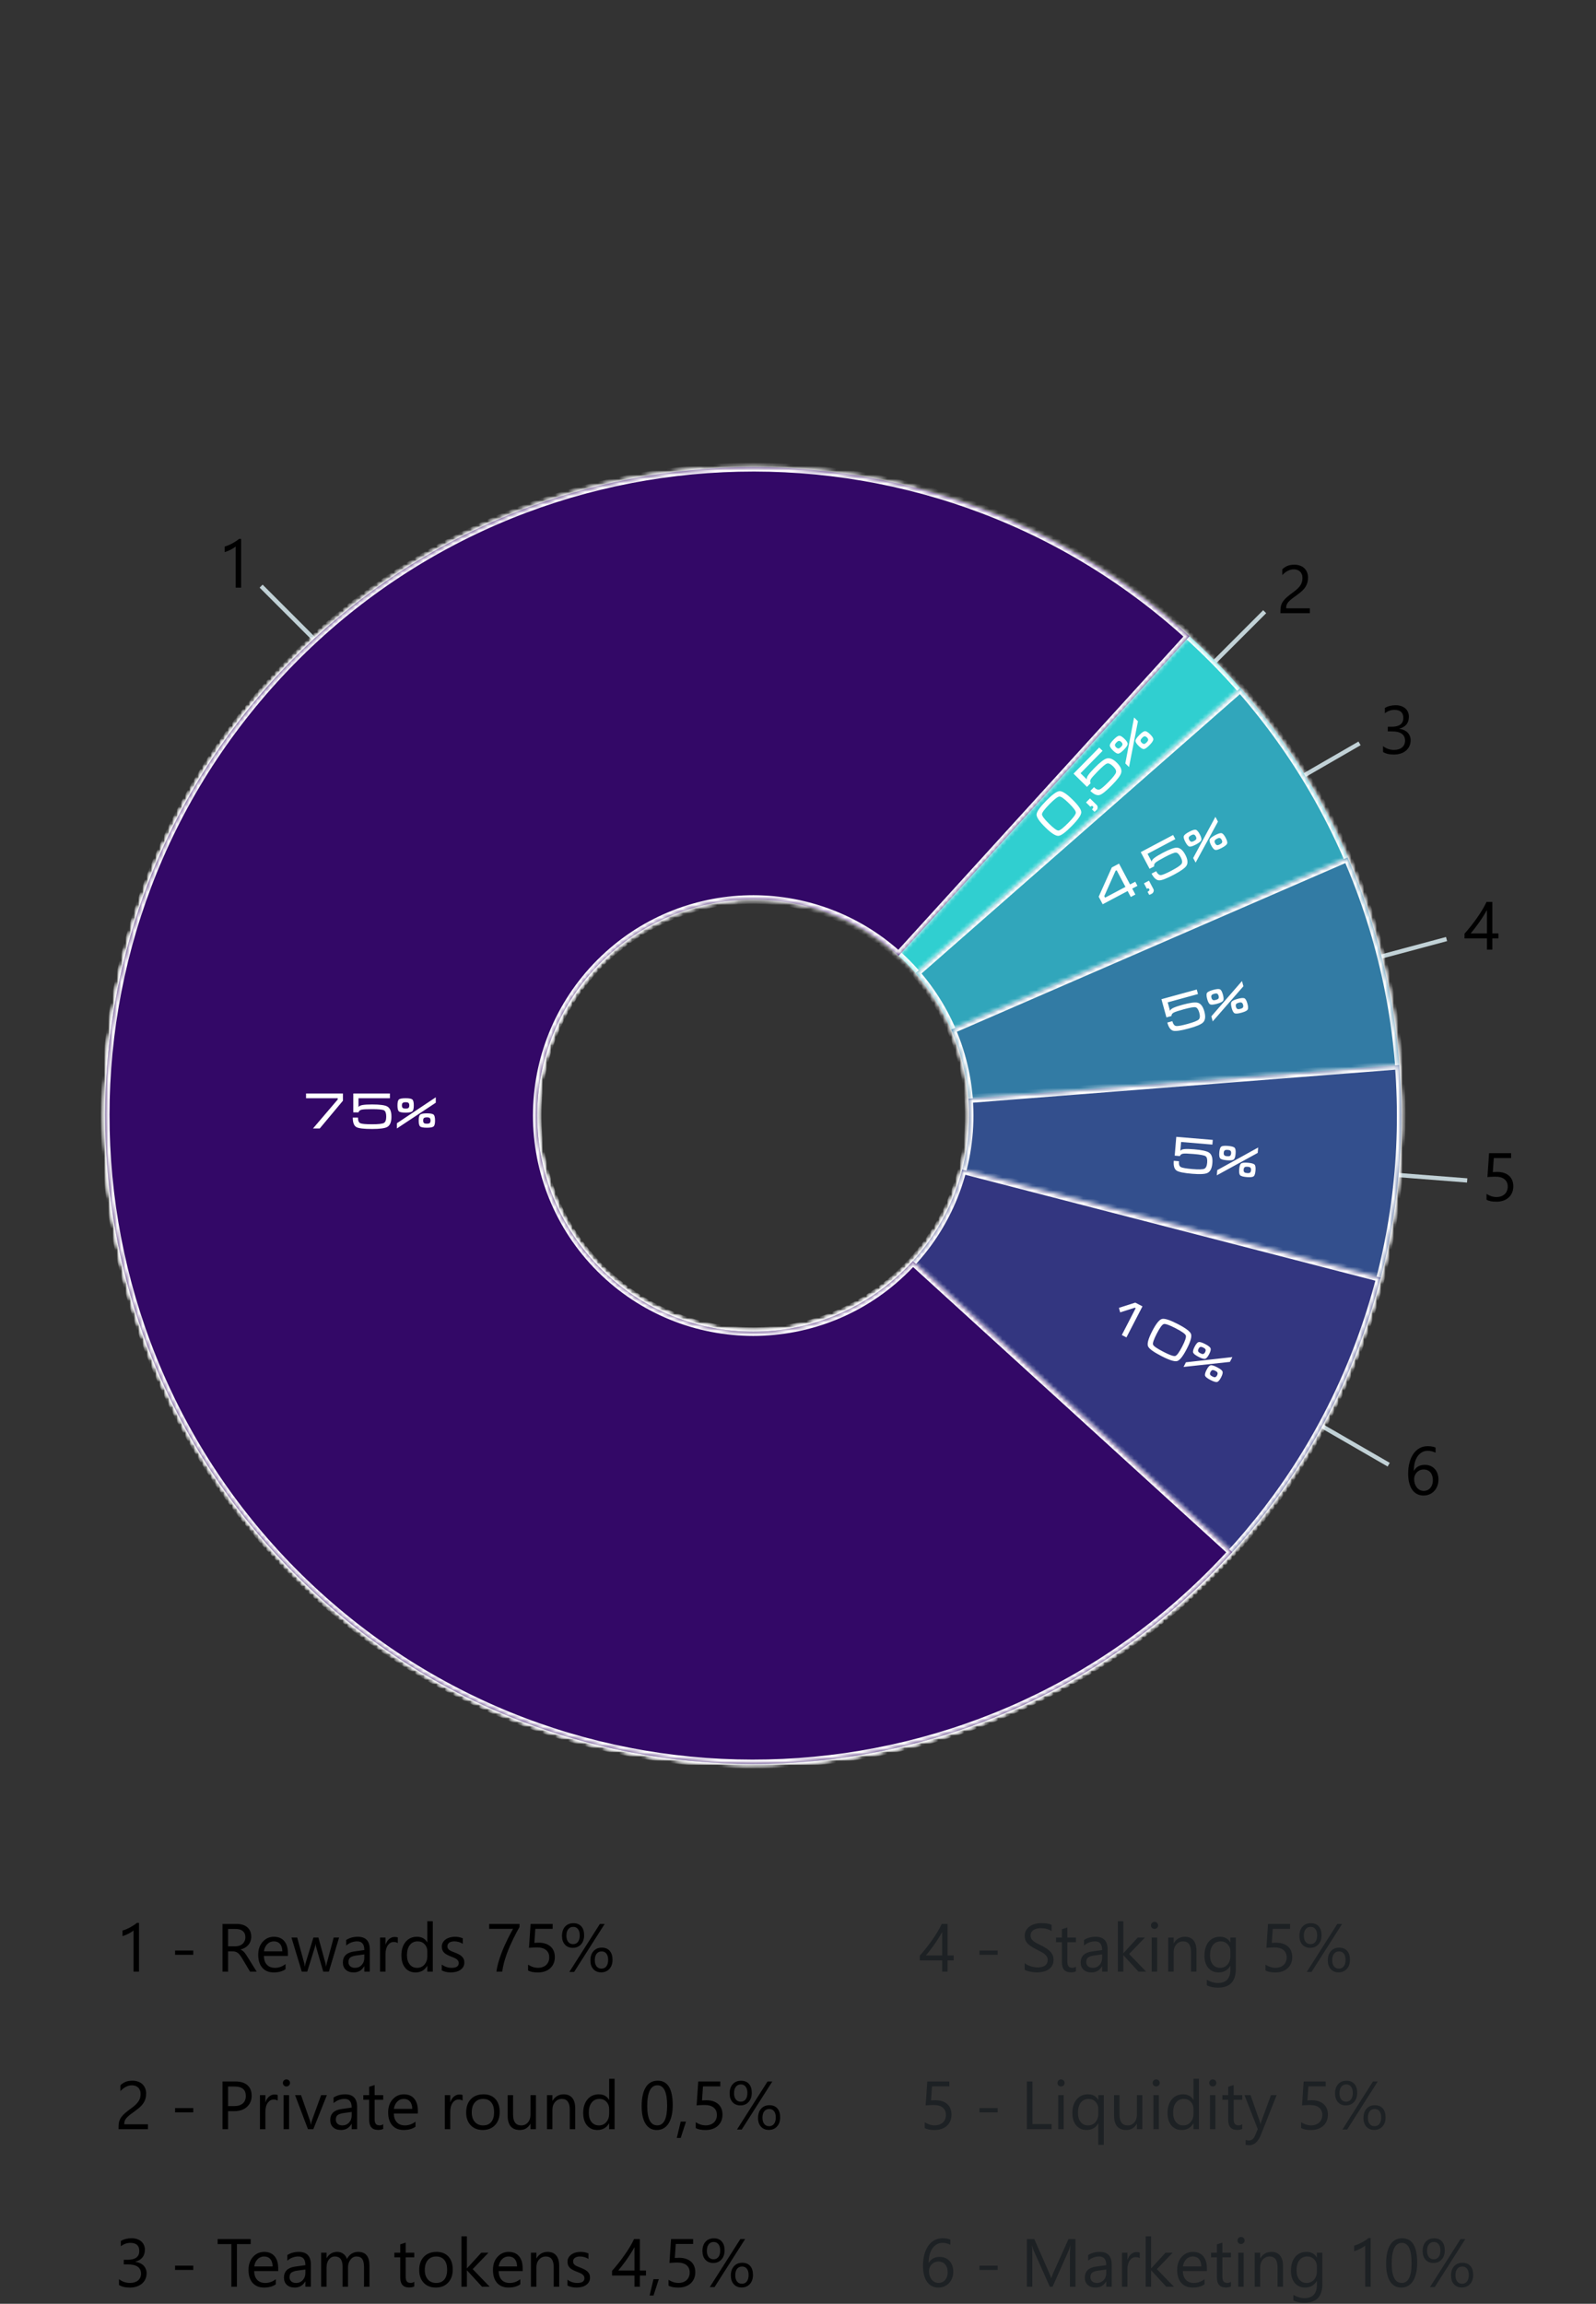 <svg width="375" height="541" viewBox="0 0 375 541" fill="none" xmlns="http://www.w3.org/2000/svg">
<rect x="0" y="0" width="375" height="541" fill="#333333" stroke="none"/>
<line x1="276.646" y1="164.151" x2="297.151" y2="143.647" stroke="#C1D1D6"/>
<line x1="276.75" y1="199.215" x2="319.442" y2="174.567" stroke="#C1D1D6"/>
<line x1="289.25" y1="322.567" x2="326.292" y2="343.953" stroke="#C1D1D6"/>
<line x1="310.039" y1="274.502" x2="344.732" y2="277.201" stroke="#C1D1D6"/>
<line x1="61.354" y1="137.646" x2="81.858" y2="158.151" stroke="#C1D1D6"/>
<line x1="290.871" y1="233.651" x2="339.888" y2="220.517" stroke="#C1D1D6"/>
<path d="M56.656 138H55.375V128.32C55.276 128.419 55.13 128.534 54.938 128.664C54.75 128.789 54.536 128.914 54.297 129.039C54.062 129.164 53.812 129.281 53.547 129.391C53.286 129.5 53.031 129.586 52.781 129.648V128.352C53.062 128.273 53.359 128.169 53.672 128.039C53.99 127.904 54.3 127.755 54.602 127.594C54.909 127.427 55.198 127.255 55.469 127.078C55.74 126.896 55.974 126.719 56.172 126.547H56.656V138Z" fill="black"/>
<path d="M306.031 135.734C306.031 135.391 305.977 135.091 305.867 134.836C305.763 134.581 305.617 134.37 305.43 134.203C305.247 134.031 305.031 133.904 304.781 133.82C304.531 133.737 304.26 133.695 303.969 133.695C303.719 133.695 303.474 133.729 303.234 133.797C302.995 133.865 302.76 133.958 302.531 134.078C302.307 134.198 302.089 134.341 301.875 134.508C301.667 134.674 301.471 134.859 301.289 135.062V133.688C301.648 133.339 302.049 133.073 302.492 132.891C302.94 132.703 303.484 132.609 304.125 132.609C304.583 132.609 305.008 132.677 305.398 132.812C305.789 132.943 306.128 133.135 306.414 133.391C306.701 133.646 306.924 133.961 307.086 134.336C307.253 134.711 307.336 135.141 307.336 135.625C307.336 136.068 307.284 136.469 307.18 136.828C307.081 137.188 306.927 137.526 306.719 137.844C306.516 138.161 306.258 138.466 305.945 138.758C305.633 139.049 305.266 139.346 304.844 139.648C304.318 140.023 303.883 140.344 303.539 140.609C303.201 140.875 302.93 141.125 302.727 141.359C302.529 141.589 302.388 141.82 302.305 142.055C302.227 142.284 302.188 142.549 302.188 142.852H307.766V144H300.852V143.445C300.852 142.966 300.904 142.544 301.008 142.18C301.112 141.815 301.284 141.469 301.523 141.141C301.763 140.812 302.076 140.484 302.461 140.156C302.852 139.828 303.328 139.458 303.891 139.047C304.297 138.755 304.635 138.477 304.906 138.211C305.182 137.945 305.404 137.68 305.57 137.414C305.737 137.148 305.854 136.88 305.922 136.609C305.995 136.333 306.031 136.042 306.031 135.734Z" fill="black"/>
<path d="M331.445 173.828C331.445 174.333 331.349 174.794 331.156 175.211C330.969 175.622 330.701 175.977 330.352 176.273C330.008 176.565 329.594 176.792 329.109 176.953C328.625 177.115 328.091 177.195 327.508 177.195C326.44 177.195 325.591 176.992 324.961 176.586V175.211C325.716 175.805 326.581 176.102 327.555 176.102C327.945 176.102 328.297 176.052 328.609 175.953C328.927 175.854 329.198 175.711 329.422 175.523C329.651 175.336 329.826 175.109 329.945 174.844C330.07 174.578 330.133 174.279 330.133 173.945C330.133 172.482 329.091 171.75 327.008 171.75H326.078V170.664H326.961C328.805 170.664 329.727 169.977 329.727 168.602C329.727 167.331 329.023 166.695 327.617 166.695C326.826 166.695 326.083 166.961 325.391 167.492V166.25C326.104 165.823 326.953 165.609 327.938 165.609C328.406 165.609 328.831 165.674 329.211 165.805C329.591 165.935 329.917 166.117 330.188 166.352C330.458 166.586 330.667 166.867 330.812 167.195C330.964 167.523 331.039 167.885 331.039 168.281C331.039 169.755 330.294 170.703 328.805 171.125V171.156C329.185 171.198 329.536 171.292 329.859 171.438C330.182 171.578 330.461 171.763 330.695 171.992C330.93 172.221 331.112 172.492 331.242 172.805C331.378 173.112 331.445 173.453 331.445 173.828Z" fill="black"/>
<path d="M350.641 211.797V219.195H352.078V220.367H350.641V223H349.375V220.367H344.109V219.258C344.599 218.706 345.094 218.117 345.594 217.492C346.094 216.862 346.57 216.224 347.023 215.578C347.482 214.932 347.904 214.289 348.289 213.648C348.68 213.003 349.008 212.385 349.273 211.797H350.641ZM345.555 219.195H349.375V213.711C348.984 214.393 348.615 215.003 348.266 215.539C347.917 216.076 347.583 216.562 347.266 217C346.953 217.438 346.654 217.833 346.367 218.188C346.081 218.542 345.81 218.878 345.555 219.195Z" fill="black"/>
<path d="M355.57 278.578C355.57 279.125 355.477 279.62 355.289 280.062C355.102 280.505 354.833 280.885 354.484 281.203C354.141 281.521 353.724 281.766 353.234 281.938C352.745 282.109 352.201 282.195 351.602 282.195C350.56 282.195 349.786 282.039 349.281 281.727V280.367C350.042 280.857 350.82 281.102 351.617 281.102C352.023 281.102 352.388 281.042 352.711 280.922C353.039 280.802 353.318 280.635 353.547 280.422C353.776 280.208 353.951 279.951 354.07 279.648C354.195 279.346 354.258 279.016 354.258 278.656C354.258 277.927 354.013 277.357 353.523 276.945C353.034 276.529 352.323 276.32 351.391 276.32C351.24 276.32 351.081 276.323 350.914 276.328C350.747 276.333 350.581 276.341 350.414 276.352C350.247 276.357 350.083 276.365 349.922 276.375C349.766 276.385 349.622 276.398 349.492 276.414L349.875 270.797H355.055V271.953H350.984L350.758 275.242C350.924 275.232 351.102 275.224 351.289 275.219C351.477 275.208 351.643 275.203 351.789 275.203C352.383 275.203 352.914 275.281 353.383 275.438C353.852 275.594 354.247 275.818 354.57 276.109C354.898 276.396 355.146 276.75 355.312 277.172C355.484 277.589 355.57 278.057 355.57 278.578Z" fill="black"/>
<path d="M337.984 347.445C337.984 347.992 337.896 348.495 337.719 348.953C337.542 349.411 337.297 349.807 336.984 350.141C336.672 350.474 336.299 350.734 335.867 350.922C335.435 351.104 334.966 351.195 334.461 351.195C333.898 351.195 333.393 351.078 332.945 350.844C332.503 350.609 332.125 350.273 331.812 349.836C331.505 349.393 331.271 348.854 331.109 348.219C330.948 347.583 330.867 346.867 330.867 346.07C330.867 345.096 330.974 344.214 331.188 343.422C331.406 342.625 331.714 341.945 332.109 341.383C332.51 340.815 332.992 340.378 333.555 340.07C334.117 339.763 334.745 339.609 335.438 339.609C336.208 339.609 336.828 339.716 337.297 339.93V341.141C336.719 340.844 336.109 340.695 335.469 340.695C334.969 340.695 334.518 340.807 334.117 341.031C333.716 341.255 333.372 341.573 333.086 341.984C332.799 342.391 332.578 342.883 332.422 343.461C332.271 344.039 332.195 344.682 332.195 345.391H332.227C332.742 344.458 333.594 343.992 334.781 343.992C335.271 343.992 335.711 344.076 336.102 344.242C336.497 344.409 336.833 344.646 337.109 344.953C337.391 345.255 337.607 345.617 337.758 346.039C337.909 346.461 337.984 346.93 337.984 347.445ZM336.672 347.609C336.672 347.219 336.622 346.867 336.523 346.555C336.424 346.242 336.281 345.977 336.094 345.758C335.911 345.539 335.685 345.372 335.414 345.258C335.143 345.138 334.836 345.078 334.492 345.078C334.174 345.078 333.88 345.138 333.609 345.258C333.339 345.378 333.104 345.542 332.906 345.75C332.708 345.953 332.552 346.193 332.438 346.469C332.328 346.74 332.273 347.029 332.273 347.336C332.273 347.721 332.328 348.083 332.438 348.422C332.547 348.755 332.701 349.047 332.898 349.297C333.096 349.547 333.331 349.745 333.602 349.891C333.878 350.031 334.182 350.102 334.516 350.102C334.839 350.102 335.133 350.042 335.398 349.922C335.664 349.797 335.891 349.625 336.078 349.406C336.266 349.188 336.411 348.927 336.516 348.625C336.62 348.318 336.672 347.979 336.672 347.609Z" fill="black"/>
<mask id="path-13-inside-1_523_1319" fill="white">
<path fill-rule="evenodd" clip-rule="evenodd" d="M276.796 147.028C340.277 202.16 347.045 298.315 291.913 361.796C236.782 425.278 140.627 432.046 77.145 376.914C13.664 321.782 6.896 225.627 62.028 162.146L138.656 228.696C138.656 228.696 138.656 228.696 138.656 228.696C120.279 249.857 122.535 281.908 143.695 300.285C164.856 318.663 196.907 316.407 215.285 295.246C233.662 274.086 231.406 242.034 210.245 223.657L276.796 147.028Z"/>
</mask>
<path fill-rule="evenodd" clip-rule="evenodd" d="M276.796 147.028C340.277 202.16 347.045 298.315 291.913 361.796C236.782 425.278 140.627 432.046 77.145 376.914C13.664 321.782 6.896 225.627 62.028 162.146L138.656 228.696C138.656 228.696 138.656 228.696 138.656 228.696C120.279 249.857 122.535 281.908 143.695 300.285C164.856 318.663 196.907 316.407 215.285 295.246C233.662 274.086 231.406 242.034 210.245 223.657L276.796 147.028Z" fill="#30CFD0"/>
<path d="M276.796 147.028L277.451 146.273L276.696 145.617L276.041 146.373L276.796 147.028ZM62.028 162.146L62.683 161.391L61.928 160.735L61.273 161.49L62.028 162.146ZM138.656 228.696L139.411 229.352L140.067 228.597L139.312 227.941L138.656 228.696ZM210.245 223.657L209.49 223.001L208.835 223.756L209.59 224.412L210.245 223.657ZM292.669 362.452C348.163 298.554 341.35 201.767 277.451 146.273L276.14 147.783C339.204 202.553 345.928 298.076 291.158 361.141L292.669 362.452ZM76.49 377.669C140.388 433.163 237.174 426.35 292.669 362.452L291.158 361.141C236.389 424.205 140.865 430.929 77.801 376.159L76.49 377.669ZM61.273 161.49C5.779 225.388 12.591 322.175 76.49 377.669L77.801 376.159C14.737 321.389 8.013 225.866 62.783 162.802L61.273 161.49ZM139.312 227.941L62.683 161.391L61.372 162.901L138 229.451L139.312 227.941ZM139.411 229.352C139.411 229.352 139.411 229.352 139.411 229.352C139.411 229.352 139.411 229.352 139.411 229.352L139.411 229.352C139.411 229.352 139.411 229.352 139.411 229.352C139.411 229.352 139.411 229.352 139.411 229.352L139.411 229.352C139.411 229.352 139.411 229.352 139.411 229.352C139.411 229.352 139.411 229.352 139.411 229.352L137.901 228.04C137.901 228.04 137.901 228.04 137.901 228.04C137.901 228.04 137.901 228.04 137.901 228.04L137.901 228.04C137.901 228.04 137.901 228.04 137.901 228.04C137.901 228.04 137.901 228.04 137.901 228.04L137.901 228.04C137.901 228.04 137.901 228.04 137.901 228.04C137.901 228.04 137.901 228.04 137.901 228.04L139.411 229.352ZM144.351 299.53C123.608 281.515 121.396 250.095 139.411 229.352L137.901 228.04C119.162 249.618 121.462 282.301 143.04 301.041L144.351 299.53ZM214.53 294.591C196.515 315.334 165.094 317.546 144.351 299.53L143.04 301.041C164.617 319.78 197.3 317.479 216.04 295.902L214.53 294.591ZM209.59 224.412C230.333 242.427 232.545 273.847 214.53 294.591L216.04 295.902C234.779 274.325 232.479 241.641 210.901 222.902L209.59 224.412ZM276.041 146.373L209.49 223.001L211 224.313L277.551 147.684L276.041 146.373Z" fill="white" mask="url(#path-13-inside-1_523_1319)"/>
<mask id="path-15-inside-2_523_1319" fill="white">
<path fill-rule="evenodd" clip-rule="evenodd" d="M291.43 161.592C346.868 224.807 340.564 320.993 277.35 376.431C214.136 431.869 117.949 425.565 62.511 362.351C7.073 299.136 13.377 202.95 76.592 147.512L143.511 223.818C122.44 242.298 120.339 274.36 138.818 295.431C157.297 316.502 189.359 318.604 210.431 300.124C231.502 281.645 233.603 249.583 215.124 228.511L291.43 161.592Z"/>
</mask>
<path fill-rule="evenodd" clip-rule="evenodd" d="M291.43 161.592C346.868 224.807 340.564 320.993 277.35 376.431C214.136 431.869 117.949 425.565 62.511 362.351C7.073 299.136 13.377 202.95 76.592 147.512L143.511 223.818C122.44 242.298 120.339 274.36 138.818 295.431C157.297 316.502 189.359 318.604 210.431 300.124C231.502 281.645 233.603 249.583 215.124 228.511L291.43 161.592Z" fill="#31A6BB"/>
<path d="M291.43 161.592L292.182 160.933L291.523 160.181L290.771 160.84L291.43 161.592ZM76.592 147.512L77.343 146.853L76.684 146.101L75.932 146.76L76.592 147.512ZM143.511 223.818L144.17 224.57L144.922 223.911L144.263 223.159L143.511 223.818ZM215.124 228.511L214.465 227.76L213.713 228.419L214.372 229.171L215.124 228.511ZM278.009 377.183C341.639 321.381 347.984 224.562 292.182 160.933L290.678 162.252C345.752 225.051 339.49 320.605 276.691 375.679L278.009 377.183ZM61.759 363.01C117.561 426.639 214.38 432.985 278.009 377.183L276.691 375.679C213.892 430.753 118.337 424.49 63.263 361.691L61.759 363.01ZM75.932 146.76C12.303 202.562 5.957 299.381 61.759 363.01L63.263 361.691C8.189 298.892 14.452 203.338 77.251 148.264L75.932 146.76ZM144.263 223.159L77.343 146.853L75.84 148.171L142.759 224.478L144.263 223.159ZM139.57 294.772C121.454 274.115 123.514 242.685 144.17 224.57L142.852 223.066C121.365 241.91 119.223 274.604 138.066 296.09L139.57 294.772ZM209.771 299.373C189.115 317.488 157.685 315.428 139.57 294.772L138.066 296.09C156.909 317.577 189.603 319.72 211.09 300.876L209.771 299.373ZM214.372 229.171C232.487 249.827 230.427 281.257 209.771 299.373L211.09 300.876C232.577 282.033 234.719 249.339 215.876 227.852L214.372 229.171ZM290.771 160.84L214.465 227.76L215.783 229.263L292.09 162.344L290.771 160.84Z" fill="white" mask="url(#path-15-inside-2_523_1319)"/>
<mask id="path-17-inside-3_523_1319" fill="white">
<path fill-rule="evenodd" clip-rule="evenodd" d="M316.626 201.363C350.099 278.493 314.708 368.154 237.578 401.627C160.448 435.099 70.788 399.708 37.315 322.578C3.842 245.449 39.233 155.788 116.363 122.315L156.768 215.419C131.058 226.576 119.261 256.463 130.419 282.173C141.576 307.883 171.463 319.68 197.173 308.522C222.883 297.365 234.68 267.478 223.523 241.768L316.626 201.363Z"/>
</mask>
<path fill-rule="evenodd" clip-rule="evenodd" d="M316.626 201.363C350.099 278.493 314.708 368.154 237.578 401.627C160.448 435.099 70.788 399.708 37.315 322.578C3.842 245.449 39.233 155.788 116.363 122.315L156.768 215.419C131.058 226.576 119.261 256.463 130.419 282.173C141.576 307.883 171.463 319.68 197.173 308.522C222.883 297.365 234.68 267.478 223.523 241.768L316.626 201.363Z" fill="#327BA4"/>
<path d="M316.626 201.363L317.544 200.965L317.145 200.048L316.228 200.446L316.626 201.363ZM116.363 122.315L117.28 121.917L116.882 121L115.965 121.398L116.363 122.315ZM156.768 215.419L157.166 216.336L158.083 215.938L157.685 215.021L156.768 215.419ZM223.523 241.768L223.125 240.851L222.207 241.249L222.605 242.166L223.523 241.768ZM237.976 402.544C315.613 368.851 351.236 278.602 317.544 200.965L315.709 201.762C348.962 278.385 313.803 367.456 237.18 400.709L237.976 402.544ZM36.398 322.977C70.09 400.613 160.34 436.236 237.976 402.544L237.18 400.709C160.557 433.962 71.485 398.803 38.232 322.18L36.398 322.977ZM115.965 121.398C38.329 155.09 2.705 245.34 36.398 322.977L38.232 322.18C4.98 245.557 40.138 156.485 116.761 123.233L115.965 121.398ZM157.685 215.021L117.28 121.917L115.446 122.713L155.851 215.817L157.685 215.021ZM131.336 281.775C120.399 256.572 131.963 227.274 157.166 216.336L156.37 214.501C130.154 225.879 118.124 256.355 129.502 282.571L131.336 281.775ZM196.775 307.605C171.572 318.543 142.274 306.978 131.336 281.775L129.502 282.571C140.879 308.788 171.355 320.817 197.571 309.44L196.775 307.605ZM222.605 242.166C233.543 267.37 221.978 296.667 196.775 307.605L197.571 309.44C223.788 298.062 235.817 267.587 224.44 241.37L222.605 242.166ZM316.228 200.446L223.125 240.851L223.921 242.686L317.024 202.281L316.228 200.446Z" fill="white" mask="url(#path-17-inside-3_523_1319)"/>
<mask id="path-19-inside-4_523_1319" fill="white">
<path fill-rule="evenodd" clip-rule="evenodd" d="M328.749 250.121C335.294 333.946 272.646 407.205 188.821 413.749C104.997 420.294 31.738 357.646 25.193 273.822C18.648 189.997 81.296 116.738 165.121 110.194L173.021 211.379C145.079 213.56 124.197 237.98 126.378 265.922C128.56 293.863 152.98 314.746 180.921 312.564C208.863 310.383 229.745 285.963 227.564 258.021L328.749 250.121Z"/>
</mask>
<path fill-rule="evenodd" clip-rule="evenodd" d="M328.749 250.121C335.294 333.946 272.646 407.205 188.821 413.749C104.997 420.294 31.738 357.646 25.193 273.822C18.648 189.997 81.296 116.738 165.121 110.194L173.021 211.379C145.079 213.56 124.197 237.98 126.378 265.922C128.56 293.863 152.98 314.746 180.921 312.564C208.863 310.383 229.745 285.963 227.564 258.021L328.749 250.121Z" fill="#334F8D"/>
<path d="M328.749 250.121L329.746 250.043L329.668 249.046L328.671 249.124L328.749 250.121ZM165.121 110.194L166.118 110.116L166.04 109.119L165.043 109.197L165.121 110.194ZM173.021 211.379L173.099 212.376L174.096 212.298L174.018 211.301L173.021 211.379ZM227.564 258.021L227.486 257.024L226.489 257.102L226.567 258.099L227.564 258.021ZM188.899 414.746C273.274 408.159 336.334 334.419 329.746 250.043L327.752 250.199C334.254 333.473 272.018 406.251 188.744 412.752L188.899 414.746ZM24.196 273.9C30.784 358.275 104.524 421.334 188.899 414.746L188.744 412.752C105.47 419.254 32.692 357.018 26.19 273.744L24.196 273.9ZM165.043 109.197C80.668 115.784 17.608 189.524 24.196 273.9L26.19 273.744C19.688 190.47 81.924 117.692 165.198 111.191L165.043 109.197ZM174.018 211.301L166.118 110.116L164.124 110.271L172.024 211.457L174.018 211.301ZM127.375 265.844C125.237 238.453 145.708 214.514 173.099 212.376L172.943 210.382C144.451 212.606 123.157 237.507 125.381 265.999L127.375 265.844ZM180.843 311.567C153.452 313.706 129.514 293.235 127.375 265.844L125.381 265.999C127.606 294.492 152.507 315.786 180.999 313.561L180.843 311.567ZM226.567 258.099C228.705 285.49 208.234 309.429 180.843 311.567L180.999 313.561C209.491 311.336 230.785 286.436 228.561 257.944L226.567 258.099ZM328.671 249.124L227.486 257.024L227.641 259.018L328.827 251.118L328.671 249.124Z" fill="white" mask="url(#path-19-inside-4_523_1319)"/>
<mask id="path-21-inside-5_523_1319" fill="white">
<path fill-rule="evenodd" clip-rule="evenodd" d="M324.377 300.029C303.358 381.439 220.323 430.396 138.913 409.377C57.503 388.359 8.546 305.324 29.564 223.913C50.583 142.503 133.618 93.546 215.028 114.565L189.656 212.836C162.52 205.83 134.841 222.149 127.835 249.285C120.829 276.422 137.148 304.1 164.285 311.107C191.421 318.113 219.1 301.794 226.106 274.657L324.377 300.029Z"/>
</mask>
<path fill-rule="evenodd" clip-rule="evenodd" d="M324.377 300.029C303.358 381.439 220.323 430.396 138.913 409.377C57.503 388.359 8.546 305.324 29.564 223.913C50.583 142.503 133.618 93.546 215.028 114.565L189.656 212.836C162.52 205.83 134.841 222.149 127.835 249.285C120.829 276.422 137.148 304.1 164.285 311.107C191.421 318.113 219.1 301.794 226.106 274.657L324.377 300.029Z" fill="#333680"/>
<path d="M324.377 300.029L325.345 300.279L325.595 299.311L324.627 299.061L324.377 300.029ZM215.028 114.565L215.996 114.815L216.246 113.847L215.278 113.597L215.028 114.565ZM189.656 212.836L189.406 213.804L190.375 214.054L190.625 213.086L189.656 212.836ZM226.106 274.657L226.356 273.689L225.388 273.439L225.138 274.407L226.106 274.657ZM138.663 410.346C220.608 431.502 304.188 382.224 325.345 300.279L323.408 299.779C302.528 380.654 220.038 429.29 139.163 408.409L138.663 410.346ZM28.596 223.663C7.439 305.608 56.718 389.189 138.663 410.346L139.163 408.409C58.287 387.528 9.652 305.039 30.533 224.163L28.596 223.663ZM215.278 113.597C133.333 92.44 49.753 141.719 28.596 223.663L30.533 224.163C51.413 143.288 133.903 94.653 214.778 115.533L215.278 113.597ZM190.625 213.086L215.996 114.815L214.06 114.315L188.688 212.586L190.625 213.086ZM128.803 249.535C135.672 222.933 162.804 206.936 189.406 213.804L189.906 211.868C162.235 204.723 134.011 221.364 126.867 249.035L128.803 249.535ZM164.535 310.138C137.933 303.27 121.935 276.137 128.803 249.535L126.867 249.035C119.723 276.707 136.363 304.931 164.035 312.075L164.535 310.138ZM225.138 274.407C218.269 301.009 191.136 317.007 164.535 310.138L164.035 312.075C191.706 319.219 219.93 302.579 227.074 274.907L225.138 274.407ZM324.627 299.061L226.356 273.689L225.856 275.625L324.127 300.997L324.627 299.061Z" fill="white" mask="url(#path-21-inside-5_523_1319)"/>
<mask id="path-23-inside-6_523_1319" fill="white">
<path fill-rule="evenodd" clip-rule="evenodd" d="M289.53 364.476C232.919 426.641 136.631 431.143 74.466 374.531C12.3 317.92 7.799 221.632 64.41 159.467C121.022 97.302 217.31 92.8 279.475 149.411L211.14 224.45C191.224 206.286 160.343 206.832 141.087 226.088C121.27 245.906 121.27 278.037 141.087 297.854C160.905 317.672 193.036 317.672 212.854 297.854C213.416 297.293 213.961 296.721 214.491 296.14L289.53 364.476Z"/>
</mask>
<path fill-rule="evenodd" clip-rule="evenodd" d="M289.53 364.476C232.919 426.641 136.631 431.143 74.466 374.531C12.3 317.92 7.799 221.632 64.41 159.467C121.022 97.302 217.31 92.8 279.475 149.411L211.14 224.45C191.224 206.286 160.343 206.832 141.087 226.088C121.27 245.906 121.27 278.037 141.087 297.854C160.905 317.672 193.036 317.672 212.854 297.854C213.416 297.293 213.961 296.721 214.491 296.14L289.53 364.476Z" fill="#330867"/>
<path d="M74.466 374.531L75.139 373.792L74.466 374.531ZM289.53 364.476L290.27 365.149L290.943 364.41L290.204 363.737L289.53 364.476ZM64.41 159.467L63.671 158.794L64.41 159.467ZM279.475 149.411L280.214 150.085L280.887 149.345L280.148 148.672L279.475 149.411ZM211.139 224.45L210.466 225.189L211.205 225.863L211.879 225.124L211.139 224.45ZM214.491 296.14L215.164 295.401L214.426 294.728L213.752 295.466L214.491 296.14ZM73.792 375.271C136.366 432.254 233.286 427.723 290.27 365.149L288.791 363.803C232.551 425.56 136.896 430.032 75.139 373.792L73.792 375.271ZM63.671 158.794C6.687 221.367 11.219 318.287 73.792 375.271L75.139 373.792C13.382 317.552 8.91 221.897 65.15 160.14L63.671 158.794ZM280.148 148.672C217.575 91.688 120.654 96.22 63.671 158.794L65.15 160.14C121.389 98.383 217.045 93.911 278.801 150.151L280.148 148.672ZM211.879 225.124L280.214 150.085L278.735 148.738L210.4 223.777L211.879 225.124ZM141.794 226.795C160.671 207.918 190.944 207.383 210.466 225.189L211.813 223.711C191.505 205.189 160.016 205.745 140.38 225.381L141.794 226.795ZM141.794 297.147C122.367 277.72 122.367 246.222 141.794 226.795L140.38 225.381C120.172 245.589 120.172 278.353 140.38 298.561L141.794 297.147ZM212.147 297.147C192.719 316.574 161.222 316.574 141.794 297.147L140.38 298.561C160.589 318.77 193.353 318.77 213.561 298.561L212.147 297.147ZM213.752 295.466C213.233 296.036 212.698 296.596 212.147 297.147L213.561 298.561C214.133 297.989 214.69 297.406 215.23 296.814L213.752 295.466ZM290.204 363.737L215.164 295.401L213.818 296.88L288.857 365.215L290.204 363.737Z" fill="white" mask="url(#path-23-inside-6_523_1319)"/>
<path d="M73.543 265L79.353 258.197V257.896H71.911V256.791H80.577V258.484L75.128 265H73.543ZM91.613 257.896H84.233V259.996C84.337 259.756 84.653 259.588 85.183 259.492C85.71 259.404 86.458 259.36 87.427 259.36C89.251 259.36 90.442 259.521 91.001 259.841C91.649 260.208 91.974 261.008 91.974 262.24C91.974 263.473 91.649 264.272 91.001 264.64C90.442 264.96 89.255 265.12 87.439 265.12C85.485 265.12 84.249 264.972 83.73 264.675C83.169 264.356 82.889 263.613 82.889 262.445H84.113C84.113 263.156 84.293 263.596 84.652 263.764C85.014 263.932 85.942 264.016 87.439 264.016C88.901 264.016 89.821 263.912 90.198 263.705C90.565 263.504 90.749 263.008 90.749 262.217C90.749 261.424 90.577 260.932 90.233 260.74C89.89 260.557 88.954 260.465 87.427 260.465C86.122 260.465 85.29 260.509 84.931 260.597C84.561 260.685 84.329 260.893 84.233 261.221H83.009V256.791H91.613V257.896ZM93.254 263.775L102.389 257.679V258.953L93.254 265V263.775ZM93.389 259.589C93.389 258.86 93.5 258.396 93.723 258.197C93.947 257.996 94.476 257.896 95.308 257.896C96.132 257.896 96.66 257.996 96.893 258.197C97.115 258.404 97.227 258.868 97.227 259.589C97.227 260.308 97.115 260.768 96.893 260.969C96.66 261.176 96.132 261.279 95.308 261.279C94.476 261.279 93.947 261.18 93.723 260.98C93.5 260.779 93.389 260.315 93.389 259.589ZM95.308 260.333C95.595 260.333 95.799 260.293 95.92 260.213C96.088 260.1 96.172 259.892 96.172 259.589C96.172 259.276 96.088 259.064 95.92 258.953C95.799 258.873 95.595 258.833 95.308 258.833C95.019 258.833 94.803 258.881 94.66 258.977C94.508 259.08 94.432 259.284 94.432 259.589C94.432 259.892 94.516 260.1 94.684 260.213C94.811 260.293 95.019 260.333 95.308 260.333ZM98.378 263.14C98.378 262.411 98.49 261.947 98.715 261.748C98.939 261.549 99.468 261.449 100.3 261.449C101.124 261.449 101.652 261.549 101.885 261.748C102.107 261.955 102.219 262.419 102.219 263.14C102.219 263.86 102.107 264.32 101.885 264.52C101.652 264.721 101.124 264.821 100.3 264.821C99.468 264.821 98.939 264.722 98.715 264.522C98.49 264.321 98.378 263.86 98.378 263.14ZM100.3 263.884C100.587 263.884 100.791 263.844 100.912 263.764C101.08 263.652 101.164 263.444 101.164 263.14C101.164 262.827 101.08 262.615 100.912 262.504C100.791 262.424 100.587 262.384 100.3 262.384C100.011 262.384 99.795 262.432 99.652 262.527C99.5 262.631 99.424 262.835 99.424 263.14C99.424 263.444 99.508 263.652 99.676 263.764C99.803 263.844 100.011 263.884 100.3 263.884Z" fill="white"/>
<path d="M266.844 307.193L266.641 307.088L263.195 308.187L262.909 307.119L266.742 305.897L268.437 306.773L264.669 314.066L263.584 313.505L266.844 307.193ZM278.839 316.779C277.942 318.514 277.188 319.462 276.575 319.623C275.957 319.789 274.717 319.392 272.855 318.43C270.993 317.468 269.953 316.701 269.734 316.128C269.495 315.51 269.825 314.33 270.725 312.588C271.624 310.847 272.386 309.896 273.011 309.733C273.637 309.568 274.878 309.965 276.733 310.923C278.574 311.874 279.612 312.654 279.847 313.264C280.07 313.874 279.734 315.045 278.839 316.779ZM277.764 316.224C278.468 314.86 278.754 313.991 278.622 313.617C278.493 313.242 277.692 312.675 276.22 311.915C274.749 311.154 273.824 310.825 273.446 310.927C273.069 311.031 272.525 311.772 271.813 313.15C271.094 314.543 270.797 315.412 270.925 315.757C271.041 316.106 271.854 316.669 273.362 317.448C274.826 318.205 275.752 318.53 276.139 318.424C276.516 318.323 277.058 317.589 277.764 316.224ZM278.649 319.909L289.563 318.685L288.978 319.817L278.087 320.997L278.649 319.909ZM280.69 316.252C281.025 315.604 281.337 315.243 281.626 315.169C281.918 315.093 282.433 315.246 283.173 315.628C283.905 316.006 284.328 316.338 284.442 316.623C284.545 316.91 284.431 317.373 284.1 318.013C283.77 318.652 283.46 319.009 283.17 319.086C282.869 319.163 282.352 319.013 281.62 318.634C280.88 318.252 280.457 317.921 280.348 317.641C280.243 317.36 280.357 316.897 280.69 316.252ZM282.054 317.794C282.309 317.925 282.509 317.983 282.653 317.968C282.854 317.944 283.024 317.798 283.163 317.529C283.307 317.251 283.329 317.025 283.231 316.849C283.16 316.722 282.997 316.593 282.742 316.461C282.485 316.328 282.272 316.272 282.101 316.291C281.918 316.313 281.757 316.46 281.617 316.73C281.478 316.999 281.457 317.223 281.555 317.4C281.631 317.53 281.797 317.661 282.054 317.794ZM283.494 321.696C283.828 321.049 284.141 320.688 284.432 320.615C284.723 320.541 285.238 320.695 285.977 321.076C286.709 321.455 287.133 321.786 287.248 322.069C287.351 322.355 287.237 322.819 286.906 323.459C286.575 324.099 286.265 324.457 285.976 324.532C285.677 324.604 285.162 324.451 284.429 324.072C283.69 323.691 283.266 323.36 283.158 323.079C283.051 322.798 283.163 322.337 283.494 321.696ZM284.86 323.239C285.115 323.371 285.314 323.429 285.459 323.414C285.659 323.392 285.829 323.246 285.969 322.975C286.112 322.697 286.135 322.471 286.037 322.295C285.966 322.168 285.803 322.039 285.548 321.907C285.291 321.774 285.077 321.718 284.907 321.737C284.724 321.759 284.563 321.906 284.423 322.176C284.283 322.447 284.262 322.67 284.36 322.846C284.436 322.976 284.603 323.107 284.86 323.239Z" fill="white"/>
<path d="M284.864 268.786L277.51 268.169L277.334 270.262C277.457 270.032 277.787 269.891 278.322 269.84C278.855 269.796 279.604 269.815 280.57 269.896C282.387 270.048 283.561 270.307 284.091 270.673C284.707 271.093 284.963 271.918 284.86 273.146C284.757 274.374 284.367 275.144 283.69 275.455C283.107 275.728 281.91 275.788 280.1 275.636C278.154 275.473 276.934 275.222 276.441 274.883C275.909 274.519 275.692 273.755 275.789 272.591L277.01 272.693C276.95 273.402 277.093 273.854 277.437 274.052C277.783 274.249 278.701 274.411 280.192 274.536C281.65 274.658 282.575 274.632 282.968 274.457C283.351 274.287 283.575 273.808 283.641 273.02C283.708 272.23 283.578 271.725 283.251 271.505C282.924 271.294 281.999 271.124 280.477 270.996C279.177 270.887 278.344 270.862 277.979 270.919C277.604 270.976 277.355 271.164 277.232 271.483L276.012 271.38L276.382 266.966L284.956 267.685L284.864 268.786ZM286.007 274.782L295.62 269.471L295.513 270.74L285.905 276.003L286.007 274.782ZM286.491 270.622C286.552 269.896 286.702 269.443 286.941 269.263C287.181 269.081 287.716 269.025 288.545 269.095C289.367 269.164 289.885 269.308 290.099 269.528C290.304 269.753 290.376 270.224 290.316 270.943C290.256 271.659 290.106 272.108 289.868 272.29C289.619 272.477 289.084 272.536 288.262 272.467C287.433 272.397 286.915 272.254 286.708 272.036C286.503 271.817 286.431 271.346 286.491 270.622ZM288.342 271.524C288.628 271.548 288.834 271.525 288.962 271.455C289.139 271.356 289.24 271.156 289.265 270.854C289.291 270.543 289.225 270.325 289.067 270.2C288.953 270.11 288.753 270.053 288.467 270.029C288.179 270.005 287.96 270.034 287.81 270.118C287.649 270.208 287.556 270.405 287.531 270.709C287.505 271.011 287.572 271.225 287.73 271.352C287.85 271.442 288.053 271.5 288.342 271.524ZM291.167 274.577C291.227 273.851 291.378 273.398 291.619 273.219C291.859 273.039 292.394 272.984 293.223 273.053C294.044 273.122 294.562 273.266 294.777 273.484C294.982 273.708 295.054 274.18 294.994 274.898C294.934 275.616 294.784 276.065 294.546 276.245C294.297 276.426 293.762 276.482 292.941 276.414C292.112 276.344 291.594 276.201 291.387 275.983C291.18 275.764 291.106 275.295 291.167 274.577ZM293.019 275.479C293.306 275.503 293.512 275.48 293.64 275.411C293.816 275.314 293.917 275.114 293.943 274.81C293.969 274.499 293.903 274.28 293.745 274.155C293.631 274.066 293.431 274.009 293.145 273.985C292.857 273.96 292.638 273.99 292.488 274.074C292.327 274.164 292.234 274.361 292.209 274.665C292.183 274.968 292.25 275.183 292.408 275.307C292.527 275.398 292.731 275.455 293.019 275.479Z" fill="white"/>
<path d="M281.483 233.434L274.366 235.385L274.921 237.411C274.957 237.152 275.218 236.906 275.703 236.674C276.189 236.45 276.899 236.21 277.833 235.953C279.592 235.471 280.784 235.311 281.407 235.472C282.129 235.655 282.653 236.34 282.979 237.529C283.305 238.718 283.204 239.575 282.675 240.1C282.221 240.557 281.118 241.025 279.367 241.505C277.483 242.022 276.251 242.205 275.672 242.056C275.047 241.897 274.58 241.255 274.272 240.128L275.453 239.805C275.641 240.49 275.93 240.867 276.321 240.934C276.714 241 277.632 240.836 279.075 240.44C280.486 240.053 281.345 239.71 281.654 239.411C281.955 239.12 282.001 238.593 281.792 237.83C281.582 237.065 281.286 236.636 280.904 236.542C280.524 236.456 279.598 236.615 278.125 237.019C276.866 237.364 276.076 237.626 275.752 237.806C275.42 237.988 275.25 238.25 275.245 238.592L274.064 238.915L272.893 234.643L281.191 232.369L281.483 233.434ZM284.62 238.671L291.818 230.377L292.155 231.606L284.943 239.852L284.62 238.671ZM283.643 234.598C283.451 233.895 283.435 233.419 283.597 233.168C283.761 232.914 284.244 232.677 285.046 232.458C285.841 232.24 286.377 232.197 286.655 232.33C286.924 232.47 287.154 232.888 287.344 233.583C287.534 234.277 287.549 234.75 287.387 235.003C287.218 235.264 286.736 235.503 285.941 235.721C285.138 235.941 284.602 235.985 284.333 235.852C284.065 235.717 283.835 235.299 283.643 234.598ZM285.69 234.808C285.967 234.732 286.154 234.64 286.249 234.531C286.381 234.377 286.407 234.154 286.327 233.862C286.245 233.561 286.108 233.379 285.916 233.316C285.778 233.27 285.571 233.286 285.294 233.362C285.015 233.438 284.82 233.541 284.708 233.671C284.588 233.811 284.568 234.028 284.649 234.322C284.729 234.614 284.865 234.793 285.057 234.857C285.201 234.901 285.412 234.885 285.69 234.808ZM289.393 236.704C289.201 236.001 289.187 235.524 289.351 235.272C289.515 235.021 289.998 234.785 290.8 234.565C291.595 234.347 292.131 234.304 292.408 234.435C292.677 234.575 292.907 234.993 293.098 235.688C293.288 236.383 293.302 236.856 293.14 237.107C292.969 237.363 292.486 237.6 291.691 237.817C290.889 238.037 290.353 238.081 290.084 237.948C289.814 237.814 289.584 237.399 289.393 236.704ZM291.444 236.913C291.721 236.837 291.907 236.745 292.002 236.636C292.135 236.484 292.161 236.261 292.081 235.967C291.998 235.666 291.861 235.484 291.669 235.421C291.532 235.375 291.324 235.391 291.047 235.467C290.768 235.543 290.573 235.646 290.461 235.776C290.341 235.916 290.322 236.133 290.402 236.427C290.483 236.721 290.619 236.899 290.81 236.962C290.954 237.006 291.165 236.99 291.444 236.913Z" fill="white"/>
<path d="M262.931 202.805L265.52 207.697L266.74 207.051L267.255 208.025L266.036 208.67L266.772 210.061L265.69 210.633L264.954 209.243L259.089 212.348L258.151 210.577L261.235 203.703L262.931 202.805ZM264.438 208.27L262.366 204.355L262.112 204.489L259.464 210.439L259.656 210.801L264.438 208.27ZM268.785 207.433L269.964 206.81L271.014 208.793C271.107 208.969 271.113 209.169 271.033 209.393C270.952 209.617 270.816 209.779 270.625 209.881C270.506 209.944 270.394 209.998 270.29 210.044C270.185 210.1 270.089 210.123 270.002 210.114L269.632 209.415C270.014 209.213 270.156 209.02 270.059 208.837C269.992 208.71 269.916 208.636 269.833 208.616C269.752 208.597 269.629 208.631 269.465 208.718L268.785 207.433ZM276.153 197.056L269.631 200.508L270.614 202.365C270.593 202.104 270.794 201.808 271.217 201.475C271.642 201.151 272.283 200.762 273.139 200.309C274.751 199.455 275.879 199.04 276.522 199.061C277.267 199.082 277.928 199.638 278.505 200.727C279.081 201.816 279.169 202.675 278.768 203.302C278.424 203.847 277.449 204.544 275.844 205.394C274.118 206.308 272.956 206.755 272.358 206.736C271.713 206.717 271.118 206.191 270.571 205.159L271.654 204.586C271.986 205.214 272.351 205.518 272.747 205.499C273.145 205.478 274.005 205.118 275.327 204.418C276.62 203.733 277.385 203.211 277.621 202.852C277.851 202.502 277.781 201.978 277.411 201.279C277.04 200.578 276.658 200.224 276.265 200.215C275.875 200.214 275.005 200.57 273.655 201.285C272.502 201.895 271.788 202.324 271.511 202.569C271.226 202.82 271.118 203.112 271.187 203.447L270.105 204.02L268.032 200.105L275.637 196.079L276.153 197.056ZM280.354 201.485L285.575 191.822L286.171 192.949L280.927 202.567L280.354 201.485ZM278.515 197.721C278.174 197.078 278.055 196.616 278.159 196.335C278.263 196.052 278.683 195.716 279.418 195.327C280.147 194.941 280.661 194.783 280.96 194.852C281.254 194.931 281.569 195.289 281.907 195.926C282.243 196.561 282.36 197.02 282.257 197.302C282.149 197.593 281.73 197.932 281.002 198.318C280.266 198.707 279.753 198.866 279.461 198.795C279.17 198.721 278.855 198.364 278.515 197.721ZM280.559 197.481C280.813 197.347 280.974 197.216 281.044 197.089C281.139 196.91 281.116 196.687 280.975 196.419C280.828 196.143 280.655 195.995 280.454 195.975C280.31 195.961 280.111 196.021 279.857 196.156C279.602 196.291 279.433 196.434 279.352 196.585C279.266 196.748 279.294 196.964 279.437 197.233C279.578 197.501 279.75 197.646 279.951 197.667C280.101 197.679 280.303 197.617 280.559 197.481ZM284.586 198.525C284.245 197.881 284.127 197.419 284.232 197.138C284.338 196.857 284.758 196.521 285.493 196.132C286.222 195.747 286.735 195.587 287.034 195.655C287.327 195.733 287.643 196.091 287.98 196.728C288.317 197.365 288.434 197.824 288.33 198.104C288.219 198.391 287.799 198.727 287.071 199.112C286.336 199.502 285.822 199.661 285.53 199.59C285.238 199.517 284.923 199.162 284.586 198.525ZM286.632 198.284C286.886 198.149 287.048 198.019 287.117 197.891C287.214 197.714 287.19 197.491 287.048 197.222C286.902 196.946 286.728 196.798 286.528 196.778C286.383 196.764 286.184 196.824 285.93 196.958C285.675 197.093 285.507 197.237 285.425 197.388C285.339 197.551 285.367 197.767 285.51 198.036C285.652 198.305 285.824 198.45 286.025 198.47C286.174 198.481 286.377 198.419 286.632 198.284Z" fill="white"/>
<path d="M252.011 187.78C253.404 189.15 254.086 190.151 254.058 190.784C254.034 191.424 253.287 192.49 251.817 193.984C250.348 195.478 249.307 196.245 248.696 196.284C248.034 196.33 247.005 195.665 245.607 194.29C244.211 192.916 243.527 191.906 243.556 191.261C243.584 190.614 244.33 189.547 245.795 188.059C247.248 186.581 248.3 185.821 248.952 185.777C249.601 185.744 250.621 186.412 252.011 187.78ZM251.163 188.643C250.069 187.566 249.323 187.035 248.927 187.051C248.531 187.064 247.752 187.661 246.59 188.841C245.429 190.022 244.84 190.808 244.826 191.199C244.814 191.59 245.36 192.329 246.466 193.417C247.584 194.517 248.326 195.057 248.694 195.037C249.061 195.029 249.84 194.42 251.03 193.21C252.186 192.035 252.771 191.247 252.784 190.846C252.799 190.455 252.259 189.721 251.163 188.643ZM255.172 188.436L256.107 187.486L257.706 189.06C257.848 189.199 257.915 189.388 257.906 189.626C257.897 189.863 257.816 190.059 257.664 190.214C257.57 190.31 257.48 190.396 257.395 190.471C257.311 190.556 257.227 190.607 257.141 190.624L256.577 190.069C256.88 189.762 256.958 189.535 256.81 189.39C256.707 189.289 256.613 189.241 256.527 189.247C256.444 189.254 256.338 189.323 256.208 189.455L255.172 188.436ZM259.063 176.318L253.888 181.579L255.385 183.052C255.286 182.81 255.388 182.466 255.691 182.022C255.999 181.584 256.492 181.02 257.171 180.33C258.451 179.029 259.4 178.292 260.021 178.119C260.737 177.914 261.535 178.244 262.413 179.108C263.292 179.973 263.634 180.765 263.441 181.484C263.278 182.107 262.559 183.066 261.285 184.361C259.916 185.753 258.943 186.53 258.367 186.693C257.747 186.869 257.02 186.547 256.188 185.728L257.047 184.855C257.553 185.354 257.993 185.534 258.364 185.396C258.738 185.256 259.449 184.653 260.498 183.586C261.524 182.544 262.095 181.815 262.212 181.401C262.326 180.998 262.101 180.52 261.538 179.965C260.972 179.409 260.501 179.186 260.123 179.297C259.751 179.413 259.03 180.016 257.959 181.104C257.044 182.034 256.491 182.658 256.302 182.976C256.106 183.301 256.091 183.613 256.258 183.911L255.399 184.784L252.241 181.677L258.276 175.544L259.063 176.318ZM264.405 179.272L266.466 168.485L267.374 169.379L265.278 180.131L264.405 179.272ZM261.515 176.24C260.996 175.729 260.744 175.325 260.758 175.026C260.772 174.725 261.071 174.278 261.654 173.685C262.232 173.097 262.674 172.791 262.981 172.766C263.285 172.753 263.693 172.999 264.207 173.504C264.719 174.008 264.969 174.41 264.957 174.71C264.941 175.021 264.644 175.47 264.066 176.058C263.483 176.651 263.041 176.958 262.742 176.978C262.442 176.996 262.033 176.75 261.515 176.24ZM263.392 175.394C263.593 175.19 263.708 175.016 263.736 174.873C263.773 174.674 263.683 174.469 263.467 174.256C263.245 174.037 263.035 173.948 262.838 173.99C262.696 174.02 262.524 174.138 262.322 174.342C262.12 174.548 262.003 174.736 261.971 174.904C261.938 175.086 262.03 175.283 262.247 175.497C262.463 175.709 262.67 175.795 262.868 175.755C263.015 175.72 263.189 175.6 263.392 175.394ZM267.546 175.174C267.026 174.663 266.775 174.258 266.79 173.958C266.806 173.658 267.105 173.211 267.689 172.618C268.267 172.031 268.708 171.724 269.013 171.698C269.317 171.685 269.726 171.931 270.239 172.436C270.753 172.941 271.003 173.343 270.989 173.642C270.969 173.949 270.67 174.396 270.092 174.983C269.509 175.576 269.067 175.883 268.768 175.904C268.467 175.923 268.059 175.679 267.546 175.174ZM269.424 174.326C269.625 174.121 269.74 173.948 269.768 173.805C269.806 173.607 269.717 173.402 269.5 173.188C269.277 172.969 269.067 172.88 268.87 172.922C268.728 172.952 268.556 173.069 268.355 173.274C268.152 173.48 268.035 173.667 268.003 173.836C267.97 174.017 268.062 174.215 268.279 174.428C268.496 174.642 268.704 174.728 268.901 174.686C269.047 174.652 269.221 174.532 269.424 174.326Z" fill="white"/>
<path d="M32.656 463H31.375V453.32C31.276 453.419 31.13 453.534 30.938 453.664C30.75 453.789 30.537 453.914 30.297 454.039C30.062 454.164 29.812 454.281 29.547 454.391C29.287 454.5 29.031 454.586 28.781 454.648V453.352C29.062 453.273 29.359 453.169 29.672 453.039C29.99 452.904 30.299 452.755 30.602 452.594C30.909 452.427 31.198 452.255 31.469 452.078C31.74 451.896 31.974 451.719 32.172 451.547H32.656V463ZM45.406 459.047H41.141V458.039H45.406V459.047ZM60.312 463H58.75L56.875 459.859C56.703 459.568 56.536 459.32 56.375 459.117C56.214 458.909 56.047 458.74 55.875 458.609C55.708 458.479 55.526 458.385 55.328 458.328C55.135 458.266 54.917 458.234 54.672 458.234H53.594V463H52.281V451.797H55.625C56.115 451.797 56.565 451.859 56.977 451.984C57.393 452.104 57.753 452.289 58.055 452.539C58.362 452.789 58.602 453.102 58.773 453.477C58.945 453.846 59.031 454.281 59.031 454.781C59.031 455.172 58.971 455.531 58.852 455.859C58.737 456.182 58.57 456.471 58.352 456.727C58.138 456.982 57.878 457.201 57.57 457.383C57.268 457.56 56.927 457.698 56.547 457.797V457.828C56.734 457.911 56.896 458.008 57.031 458.117C57.172 458.221 57.305 458.346 57.43 458.492C57.555 458.638 57.677 458.805 57.797 458.992C57.922 459.174 58.06 459.388 58.211 459.633L60.312 463ZM53.594 452.984V457.047H55.375C55.703 457.047 56.005 456.997 56.281 456.898C56.562 456.799 56.805 456.659 57.008 456.477C57.211 456.289 57.37 456.062 57.484 455.797C57.599 455.526 57.656 455.224 57.656 454.891C57.656 454.292 57.461 453.826 57.07 453.492C56.685 453.154 56.125 452.984 55.391 452.984H53.594ZM67.648 459.32H62C62.021 460.211 62.26 460.898 62.719 461.383C63.177 461.867 63.807 462.109 64.609 462.109C65.51 462.109 66.338 461.812 67.094 461.219V462.422C66.391 462.932 65.461 463.188 64.305 463.188C63.175 463.188 62.286 462.826 61.641 462.102C60.995 461.372 60.672 460.349 60.672 459.031C60.672 457.786 61.023 456.773 61.727 455.992C62.435 455.206 63.312 454.812 64.359 454.812C65.406 454.812 66.216 455.151 66.789 455.828C67.362 456.505 67.648 457.445 67.648 458.648V459.32ZM66.336 458.234C66.331 457.495 66.151 456.919 65.797 456.508C65.448 456.096 64.961 455.891 64.336 455.891C63.732 455.891 63.219 456.107 62.797 456.539C62.375 456.971 62.115 457.536 62.016 458.234H66.336ZM79.672 455L77.273 463H75.945L74.297 457.273C74.234 457.055 74.193 456.807 74.172 456.531H74.141C74.125 456.719 74.07 456.961 73.977 457.258L72.188 463H70.906L68.484 455H69.828L71.484 461.016C71.537 461.198 71.573 461.438 71.594 461.734H71.656C71.672 461.505 71.719 461.26 71.797 461L73.641 455H74.812L76.469 461.031C76.521 461.224 76.56 461.464 76.586 461.75H76.648C76.659 461.547 76.703 461.307 76.781 461.031L78.406 455H79.672ZM86.883 463H85.602V461.75H85.57C85.013 462.708 84.193 463.188 83.109 463.188C82.312 463.188 81.688 462.977 81.234 462.555C80.787 462.133 80.562 461.573 80.562 460.875C80.562 459.38 81.443 458.51 83.203 458.266L85.602 457.93C85.602 456.57 85.052 455.891 83.953 455.891C82.99 455.891 82.12 456.219 81.344 456.875V455.562C82.13 455.062 83.037 454.812 84.062 454.812C85.943 454.812 86.883 455.807 86.883 457.797V463ZM85.602 458.953L83.672 459.219C83.078 459.302 82.63 459.451 82.328 459.664C82.026 459.872 81.875 460.245 81.875 460.781C81.875 461.172 82.013 461.492 82.289 461.742C82.57 461.987 82.943 462.109 83.406 462.109C84.042 462.109 84.565 461.888 84.977 461.445C85.393 460.997 85.602 460.432 85.602 459.75V458.953ZM93.469 456.297C93.245 456.125 92.922 456.039 92.5 456.039C91.953 456.039 91.495 456.297 91.125 456.812C90.76 457.328 90.578 458.031 90.578 458.922V463H89.297V455H90.578V456.648H90.609C90.792 456.086 91.07 455.648 91.445 455.336C91.82 455.018 92.24 454.859 92.703 454.859C93.037 454.859 93.292 454.896 93.469 454.969V456.297ZM101.688 463H100.406V461.641H100.375C99.781 462.672 98.865 463.188 97.625 463.188C96.62 463.188 95.815 462.831 95.211 462.117C94.612 461.398 94.312 460.422 94.312 459.188C94.312 457.865 94.646 456.805 95.312 456.008C95.979 455.211 96.867 454.812 97.977 454.812C99.076 454.812 99.875 455.245 100.375 456.109H100.406V451.156H101.688V463ZM100.406 459.383V458.203C100.406 457.557 100.193 457.01 99.766 456.562C99.338 456.115 98.797 455.891 98.141 455.891C97.359 455.891 96.745 456.177 96.297 456.75C95.849 457.323 95.625 458.115 95.625 459.125C95.625 460.047 95.838 460.776 96.266 461.312C96.698 461.844 97.276 462.109 98 462.109C98.713 462.109 99.292 461.852 99.734 461.336C100.182 460.82 100.406 460.169 100.406 459.383ZM103.797 462.711V461.336C104.495 461.852 105.263 462.109 106.102 462.109C107.227 462.109 107.789 461.734 107.789 460.984C107.789 460.771 107.74 460.591 107.641 460.445C107.547 460.294 107.417 460.161 107.25 460.047C107.089 459.932 106.896 459.831 106.672 459.742C106.453 459.648 106.216 459.552 105.961 459.453C105.607 459.312 105.294 459.172 105.023 459.031C104.758 458.885 104.534 458.724 104.352 458.547C104.174 458.365 104.039 458.159 103.945 457.93C103.857 457.701 103.812 457.432 103.812 457.125C103.812 456.75 103.898 456.419 104.07 456.133C104.242 455.841 104.471 455.599 104.758 455.406C105.044 455.208 105.37 455.06 105.734 454.961C106.104 454.862 106.484 454.812 106.875 454.812C107.568 454.812 108.188 454.932 108.734 455.172V456.469C108.146 456.083 107.469 455.891 106.703 455.891C106.464 455.891 106.247 455.919 106.055 455.977C105.862 456.029 105.695 456.104 105.555 456.203C105.419 456.302 105.312 456.422 105.234 456.562C105.161 456.698 105.125 456.849 105.125 457.016C105.125 457.224 105.161 457.398 105.234 457.539C105.312 457.68 105.424 457.805 105.57 457.914C105.716 458.023 105.893 458.122 106.102 458.211C106.31 458.299 106.547 458.396 106.812 458.5C107.167 458.635 107.484 458.776 107.766 458.922C108.047 459.062 108.286 459.224 108.484 459.406C108.682 459.583 108.833 459.789 108.938 460.023C109.047 460.258 109.102 460.536 109.102 460.859C109.102 461.255 109.013 461.599 108.836 461.891C108.664 462.182 108.432 462.424 108.141 462.617C107.849 462.81 107.513 462.953 107.133 463.047C106.753 463.141 106.354 463.188 105.938 463.188C105.115 463.188 104.401 463.029 103.797 462.711ZM122.062 452.539C121.891 452.836 121.682 453.206 121.438 453.648C121.198 454.091 120.943 454.589 120.672 455.141C120.401 455.693 120.125 456.286 119.844 456.922C119.562 457.557 119.299 458.214 119.055 458.891C118.81 459.568 118.594 460.255 118.406 460.953C118.224 461.646 118.091 462.328 118.008 463H116.633C116.727 462.333 116.87 461.654 117.062 460.961C117.26 460.263 117.482 459.581 117.727 458.914C117.977 458.242 118.24 457.596 118.516 456.977C118.792 456.357 119.06 455.786 119.32 455.266C119.581 454.745 119.818 454.286 120.031 453.891C120.25 453.49 120.424 453.177 120.555 452.953H114.938V451.797H122.062V452.539ZM130.367 459.578C130.367 460.125 130.273 460.62 130.086 461.062C129.898 461.505 129.63 461.885 129.281 462.203C128.938 462.521 128.521 462.766 128.031 462.938C127.542 463.109 126.997 463.195 126.398 463.195C125.357 463.195 124.583 463.039 124.078 462.727V461.367C124.839 461.857 125.617 462.102 126.414 462.102C126.82 462.102 127.185 462.042 127.508 461.922C127.836 461.802 128.115 461.635 128.344 461.422C128.573 461.208 128.747 460.951 128.867 460.648C128.992 460.346 129.055 460.016 129.055 459.656C129.055 458.927 128.81 458.357 128.32 457.945C127.831 457.529 127.12 457.32 126.188 457.32C126.036 457.32 125.878 457.323 125.711 457.328C125.544 457.333 125.378 457.341 125.211 457.352C125.044 457.357 124.88 457.365 124.719 457.375C124.562 457.385 124.419 457.398 124.289 457.414L124.672 451.797H129.852V452.953H125.781L125.555 456.242C125.721 456.232 125.898 456.224 126.086 456.219C126.273 456.208 126.44 456.203 126.586 456.203C127.18 456.203 127.711 456.281 128.18 456.438C128.648 456.594 129.044 456.818 129.367 457.109C129.695 457.396 129.943 457.75 130.109 458.172C130.281 458.589 130.367 459.057 130.367 459.578ZM134.578 457.414C133.807 457.414 133.193 457.161 132.734 456.656C132.276 456.146 132.047 455.466 132.047 454.617C132.047 453.69 132.289 452.961 132.773 452.43C133.258 451.893 133.911 451.625 134.734 451.625C135.531 451.625 136.148 451.872 136.586 452.367C137.029 452.862 137.25 453.557 137.25 454.453C137.25 455.349 137.003 456.068 136.508 456.609C136.018 457.146 135.375 457.414 134.578 457.414ZM134.688 452.484C134.193 452.484 133.802 452.669 133.516 453.039C133.229 453.404 133.086 453.906 133.086 454.547C133.086 455.177 133.227 455.669 133.508 456.023C133.789 456.372 134.172 456.547 134.656 456.547C135.146 456.547 135.529 456.365 135.805 456C136.081 455.635 136.219 455.13 136.219 454.484C136.219 453.854 136.081 453.365 135.805 453.016C135.534 452.661 135.161 452.484 134.688 452.484ZM142.078 451.797L134.891 463.078H133.773L140.953 451.797H142.078ZM141.25 463.172C140.479 463.172 139.865 462.917 139.406 462.406C138.948 461.896 138.719 461.219 138.719 460.375C138.719 459.448 138.964 458.716 139.453 458.18C139.943 457.638 140.594 457.367 141.406 457.367C142.198 457.367 142.815 457.617 143.258 458.117C143.701 458.617 143.922 459.318 143.922 460.219C143.922 461.109 143.674 461.826 143.18 462.367C142.69 462.904 142.047 463.172 141.25 463.172ZM141.359 458.25C140.859 458.25 140.466 458.432 140.18 458.797C139.898 459.161 139.758 459.667 139.758 460.312C139.758 460.932 139.898 461.419 140.18 461.773C140.461 462.122 140.844 462.297 141.328 462.297C141.818 462.297 142.201 462.115 142.477 461.75C142.753 461.38 142.891 460.875 142.891 460.234C142.891 459.599 142.753 459.109 142.477 458.766C142.206 458.422 141.833 458.25 141.359 458.25Z" fill="black"/>
<path d="M33.031 491.734C33.031 491.391 32.977 491.091 32.867 490.836C32.763 490.581 32.617 490.37 32.43 490.203C32.247 490.031 32.031 489.904 31.781 489.82C31.531 489.737 31.26 489.695 30.969 489.695C30.719 489.695 30.474 489.729 30.234 489.797C29.995 489.865 29.76 489.958 29.531 490.078C29.307 490.198 29.088 490.341 28.875 490.508C28.667 490.674 28.471 490.859 28.289 491.062V489.688C28.648 489.339 29.049 489.073 29.492 488.891C29.94 488.703 30.484 488.609 31.125 488.609C31.583 488.609 32.008 488.677 32.398 488.812C32.789 488.943 33.128 489.135 33.414 489.391C33.7 489.646 33.925 489.961 34.086 490.336C34.253 490.711 34.336 491.141 34.336 491.625C34.336 492.068 34.284 492.469 34.18 492.828C34.081 493.188 33.927 493.526 33.719 493.844C33.516 494.161 33.258 494.466 32.945 494.758C32.633 495.049 32.266 495.346 31.844 495.648C31.318 496.023 30.883 496.344 30.539 496.609C30.201 496.875 29.93 497.125 29.727 497.359C29.529 497.589 29.388 497.82 29.305 498.055C29.227 498.284 29.188 498.549 29.188 498.852H34.766V500H27.852V499.445C27.852 498.966 27.904 498.544 28.008 498.18C28.112 497.815 28.284 497.469 28.523 497.141C28.763 496.812 29.076 496.484 29.461 496.156C29.852 495.828 30.328 495.458 30.891 495.047C31.297 494.755 31.635 494.477 31.906 494.211C32.182 493.945 32.404 493.68 32.57 493.414C32.737 493.148 32.854 492.88 32.922 492.609C32.995 492.333 33.031 492.042 33.031 491.734ZM45.406 496.047H41.141V495.039H45.406V496.047ZM53.594 495.766V500H52.281V488.797H55.359C56.557 488.797 57.484 489.089 58.141 489.672C58.802 490.255 59.133 491.078 59.133 492.141C59.133 493.203 58.766 494.073 58.031 494.75C57.302 495.427 56.315 495.766 55.07 495.766H53.594ZM53.594 489.984V494.578H54.969C55.875 494.578 56.565 494.372 57.039 493.961C57.518 493.544 57.758 492.958 57.758 492.203C57.758 490.724 56.883 489.984 55.133 489.984H53.594ZM65.25 493.297C65.026 493.125 64.703 493.039 64.281 493.039C63.734 493.039 63.276 493.297 62.906 493.812C62.542 494.328 62.359 495.031 62.359 495.922V500H61.078V492H62.359V493.648H62.391C62.573 493.086 62.852 492.648 63.227 492.336C63.602 492.018 64.021 491.859 64.484 491.859C64.818 491.859 65.073 491.896 65.25 491.969V493.297ZM67.297 489.969C67.068 489.969 66.872 489.891 66.711 489.734C66.549 489.578 66.469 489.38 66.469 489.141C66.469 488.901 66.549 488.703 66.711 488.547C66.872 488.385 67.068 488.305 67.297 488.305C67.531 488.305 67.729 488.385 67.891 488.547C68.057 488.703 68.141 488.901 68.141 489.141C68.141 489.37 68.057 489.565 67.891 489.727C67.729 489.888 67.531 489.969 67.297 489.969ZM67.922 500H66.641V492H67.922V500ZM76.805 492L73.617 500H72.359L69.328 492H70.734L72.766 497.812C72.917 498.24 73.01 498.612 73.047 498.93H73.078C73.13 498.529 73.213 498.167 73.328 497.844L75.453 492H76.805ZM83.914 500H82.633V498.75H82.602C82.044 499.708 81.224 500.188 80.141 500.188C79.344 500.188 78.719 499.977 78.266 499.555C77.818 499.133 77.594 498.573 77.594 497.875C77.594 496.38 78.474 495.51 80.234 495.266L82.633 494.93C82.633 493.57 82.083 492.891 80.984 492.891C80.021 492.891 79.151 493.219 78.375 493.875V492.562C79.162 492.062 80.068 491.812 81.094 491.812C82.974 491.812 83.914 492.807 83.914 494.797V500ZM82.633 495.953L80.703 496.219C80.109 496.302 79.662 496.451 79.359 496.664C79.057 496.872 78.906 497.245 78.906 497.781C78.906 498.172 79.044 498.492 79.32 498.742C79.602 498.987 79.974 499.109 80.438 499.109C81.073 499.109 81.596 498.888 82.008 498.445C82.424 497.997 82.633 497.432 82.633 496.75V495.953ZM90.039 499.922C89.737 500.089 89.338 500.172 88.844 500.172C87.443 500.172 86.742 499.391 86.742 497.828V493.094H85.367V492H86.742V490.047L88.023 489.633V492H90.039V493.094H88.023V497.602C88.023 498.138 88.115 498.521 88.297 498.75C88.479 498.979 88.781 499.094 89.203 499.094C89.526 499.094 89.805 499.005 90.039 498.828V499.922ZM98.18 496.32H92.531C92.552 497.211 92.792 497.898 93.25 498.383C93.708 498.867 94.338 499.109 95.141 499.109C96.042 499.109 96.87 498.812 97.625 498.219V499.422C96.922 499.932 95.992 500.188 94.836 500.188C93.706 500.188 92.818 499.826 92.172 499.102C91.526 498.372 91.203 497.349 91.203 496.031C91.203 494.786 91.555 493.773 92.258 492.992C92.966 492.206 93.844 491.812 94.891 491.812C95.938 491.812 96.747 492.151 97.32 492.828C97.893 493.505 98.18 494.445 98.18 495.648V496.32ZM96.867 495.234C96.862 494.495 96.682 493.919 96.328 493.508C95.979 493.096 95.492 492.891 94.867 492.891C94.263 492.891 93.75 493.107 93.328 493.539C92.906 493.971 92.646 494.536 92.547 495.234H96.867ZM108.688 493.297C108.464 493.125 108.141 493.039 107.719 493.039C107.172 493.039 106.714 493.297 106.344 493.812C105.979 494.328 105.797 495.031 105.797 495.922V500H104.516V492H105.797V493.648H105.828C106.01 493.086 106.289 492.648 106.664 492.336C107.039 492.018 107.458 491.859 107.922 491.859C108.255 491.859 108.51 491.896 108.688 491.969V493.297ZM113.422 500.188C112.24 500.188 111.294 499.815 110.586 499.07C109.883 498.32 109.531 497.328 109.531 496.094C109.531 494.75 109.898 493.701 110.633 492.945C111.367 492.19 112.359 491.812 113.609 491.812C114.802 491.812 115.732 492.18 116.398 492.914C117.07 493.648 117.406 494.667 117.406 495.969C117.406 497.245 117.044 498.268 116.32 499.039C115.602 499.805 114.635 500.188 113.422 500.188ZM113.516 492.891C112.693 492.891 112.042 493.172 111.562 493.734C111.083 494.292 110.844 495.062 110.844 496.047C110.844 496.995 111.086 497.742 111.57 498.289C112.055 498.836 112.703 499.109 113.516 499.109C114.344 499.109 114.979 498.841 115.422 498.305C115.87 497.768 116.094 497.005 116.094 496.016C116.094 495.016 115.87 494.245 115.422 493.703C114.979 493.161 114.344 492.891 113.516 492.891ZM125.922 500H124.641V498.734H124.609C124.078 499.703 123.255 500.188 122.141 500.188C120.234 500.188 119.281 499.052 119.281 496.781V492H120.555V496.578C120.555 498.266 121.201 499.109 122.492 499.109C123.117 499.109 123.63 498.88 124.031 498.422C124.438 497.958 124.641 497.354 124.641 496.609V492H125.922V500ZM135.156 500H133.875V495.438C133.875 493.74 133.255 492.891 132.016 492.891C131.375 492.891 130.844 493.133 130.422 493.617C130.005 494.096 129.797 494.703 129.797 495.438V500H128.516V492H129.797V493.328H129.828C130.432 492.318 131.307 491.812 132.453 491.812C133.328 491.812 133.997 492.096 134.461 492.664C134.924 493.227 135.156 494.042 135.156 495.109V500ZM144.406 500H143.125V498.641H143.094C142.5 499.672 141.583 500.188 140.344 500.188C139.339 500.188 138.534 499.831 137.93 499.117C137.331 498.398 137.031 497.422 137.031 496.188C137.031 494.865 137.365 493.805 138.031 493.008C138.698 492.211 139.586 491.812 140.695 491.812C141.794 491.812 142.594 492.245 143.094 493.109H143.125V488.156H144.406V500ZM143.125 496.383V495.203C143.125 494.557 142.911 494.01 142.484 493.562C142.057 493.115 141.516 492.891 140.859 492.891C140.078 492.891 139.464 493.177 139.016 493.75C138.568 494.323 138.344 495.115 138.344 496.125C138.344 497.047 138.557 497.776 138.984 498.312C139.417 498.844 139.995 499.109 140.719 499.109C141.432 499.109 142.01 498.852 142.453 498.336C142.901 497.82 143.125 497.169 143.125 496.383ZM158.062 494.352C158.062 495.289 157.977 496.12 157.805 496.844C157.638 497.568 157.393 498.18 157.07 498.68C156.753 499.174 156.359 499.552 155.891 499.812C155.427 500.068 154.898 500.195 154.305 500.195C153.742 500.195 153.24 500.073 152.797 499.828C152.359 499.578 151.99 499.216 151.688 498.742C151.385 498.268 151.156 497.688 151 497C150.844 496.307 150.766 495.516 150.766 494.625C150.766 493.646 150.846 492.781 151.008 492.031C151.174 491.281 151.417 490.654 151.734 490.148C152.052 489.638 152.445 489.255 152.914 489C153.388 488.74 153.93 488.609 154.539 488.609C156.888 488.609 158.062 490.523 158.062 494.352ZM156.75 494.477C156.75 491.289 155.992 489.695 154.477 489.695C152.878 489.695 152.078 491.318 152.078 494.562C152.078 497.589 152.862 499.102 154.43 499.102C155.977 499.102 156.75 497.56 156.75 494.477ZM161.188 498.219L159.938 502.062H159.023L159.938 498.219H161.188ZM169.758 496.578C169.758 497.125 169.664 497.62 169.477 498.062C169.289 498.505 169.021 498.885 168.672 499.203C168.328 499.521 167.911 499.766 167.422 499.938C166.932 500.109 166.388 500.195 165.789 500.195C164.747 500.195 163.974 500.039 163.469 499.727V498.367C164.229 498.857 165.008 499.102 165.805 499.102C166.211 499.102 166.576 499.042 166.898 498.922C167.227 498.802 167.505 498.635 167.734 498.422C167.964 498.208 168.138 497.951 168.258 497.648C168.383 497.346 168.445 497.016 168.445 496.656C168.445 495.927 168.201 495.357 167.711 494.945C167.221 494.529 166.51 494.32 165.578 494.32C165.427 494.32 165.268 494.323 165.102 494.328C164.935 494.333 164.768 494.341 164.602 494.352C164.435 494.357 164.271 494.365 164.109 494.375C163.953 494.385 163.81 494.398 163.68 494.414L164.062 488.797H169.242V489.953H165.172L164.945 493.242C165.112 493.232 165.289 493.224 165.477 493.219C165.664 493.208 165.831 493.203 165.977 493.203C166.57 493.203 167.102 493.281 167.57 493.438C168.039 493.594 168.435 493.818 168.758 494.109C169.086 494.396 169.333 494.75 169.5 495.172C169.672 495.589 169.758 496.057 169.758 496.578ZM173.969 494.414C173.198 494.414 172.583 494.161 172.125 493.656C171.667 493.146 171.438 492.466 171.438 491.617C171.438 490.69 171.68 489.961 172.164 489.43C172.648 488.893 173.302 488.625 174.125 488.625C174.922 488.625 175.539 488.872 175.977 489.367C176.419 489.862 176.641 490.557 176.641 491.453C176.641 492.349 176.393 493.068 175.898 493.609C175.409 494.146 174.766 494.414 173.969 494.414ZM174.078 489.484C173.583 489.484 173.193 489.669 172.906 490.039C172.62 490.404 172.477 490.906 172.477 491.547C172.477 492.177 172.617 492.669 172.898 493.023C173.18 493.372 173.562 493.547 174.047 493.547C174.536 493.547 174.919 493.365 175.195 493C175.471 492.635 175.609 492.13 175.609 491.484C175.609 490.854 175.471 490.365 175.195 490.016C174.924 489.661 174.552 489.484 174.078 489.484ZM181.469 488.797L174.281 500.078H173.164L180.344 488.797H181.469ZM180.641 500.172C179.87 500.172 179.255 499.917 178.797 499.406C178.339 498.896 178.109 498.219 178.109 497.375C178.109 496.448 178.354 495.716 178.844 495.18C179.333 494.638 179.984 494.367 180.797 494.367C181.589 494.367 182.206 494.617 182.648 495.117C183.091 495.617 183.312 496.318 183.312 497.219C183.312 498.109 183.065 498.826 182.57 499.367C182.081 499.904 181.438 500.172 180.641 500.172ZM180.75 495.25C180.25 495.25 179.857 495.432 179.57 495.797C179.289 496.161 179.148 496.667 179.148 497.312C179.148 497.932 179.289 498.419 179.57 498.773C179.852 499.122 180.234 499.297 180.719 499.297C181.208 499.297 181.591 499.115 181.867 498.75C182.143 498.38 182.281 497.875 182.281 497.234C182.281 496.599 182.143 496.109 181.867 495.766C181.596 495.422 181.224 495.25 180.75 495.25Z" fill="black"/>
<path d="M34.445 533.828C34.445 534.333 34.349 534.794 34.156 535.211C33.969 535.622 33.7 535.977 33.352 536.273C33.008 536.565 32.594 536.792 32.109 536.953C31.625 537.115 31.091 537.195 30.508 537.195C29.44 537.195 28.591 536.992 27.961 536.586V535.211C28.716 535.805 29.581 536.102 30.555 536.102C30.945 536.102 31.297 536.052 31.609 535.953C31.927 535.854 32.198 535.711 32.422 535.523C32.651 535.336 32.825 535.109 32.945 534.844C33.07 534.578 33.133 534.279 33.133 533.945C33.133 532.482 32.091 531.75 30.008 531.75H29.078V530.664H29.961C31.805 530.664 32.727 529.977 32.727 528.602C32.727 527.331 32.023 526.695 30.617 526.695C29.826 526.695 29.083 526.961 28.391 527.492V526.25C29.104 525.823 29.953 525.609 30.938 525.609C31.406 525.609 31.831 525.674 32.211 525.805C32.591 525.935 32.917 526.117 33.188 526.352C33.458 526.586 33.667 526.867 33.812 527.195C33.964 527.523 34.039 527.885 34.039 528.281C34.039 529.755 33.294 530.703 31.805 531.125V531.156C32.185 531.198 32.536 531.292 32.859 531.438C33.182 531.578 33.461 531.763 33.695 531.992C33.93 532.221 34.112 532.492 34.242 532.805C34.378 533.112 34.445 533.453 34.445 533.828ZM45.406 533.047H41.141V532.039H45.406V533.047ZM58.906 526.984H55.672V537H54.359V526.984H51.133V525.797H58.906V526.984ZM65.367 533.32H59.719C59.74 534.211 59.979 534.898 60.438 535.383C60.896 535.867 61.526 536.109 62.328 536.109C63.229 536.109 64.057 535.812 64.812 535.219V536.422C64.109 536.932 63.18 537.188 62.023 537.188C60.893 537.188 60.005 536.826 59.359 536.102C58.714 535.372 58.391 534.349 58.391 533.031C58.391 531.786 58.742 530.773 59.445 529.992C60.154 529.206 61.031 528.812 62.078 528.812C63.125 528.812 63.935 529.151 64.508 529.828C65.081 530.505 65.367 531.445 65.367 532.648V533.32ZM64.055 532.234C64.049 531.495 63.87 530.919 63.516 530.508C63.167 530.096 62.68 529.891 62.055 529.891C61.45 529.891 60.938 530.107 60.516 530.539C60.094 530.971 59.833 531.536 59.734 532.234H64.055ZM73.039 537H71.758V535.75H71.727C71.169 536.708 70.349 537.188 69.266 537.188C68.469 537.188 67.844 536.977 67.391 536.555C66.943 536.133 66.719 535.573 66.719 534.875C66.719 533.38 67.599 532.51 69.359 532.266L71.758 531.93C71.758 530.57 71.208 529.891 70.109 529.891C69.146 529.891 68.276 530.219 67.5 530.875V529.562C68.287 529.062 69.193 528.812 70.219 528.812C72.099 528.812 73.039 529.807 73.039 531.797V537ZM71.758 532.953L69.828 533.219C69.234 533.302 68.787 533.451 68.484 533.664C68.182 533.872 68.031 534.245 68.031 534.781C68.031 535.172 68.169 535.492 68.445 535.742C68.727 535.987 69.099 536.109 69.562 536.109C70.198 536.109 70.721 535.888 71.133 535.445C71.549 534.997 71.758 534.432 71.758 533.75V532.953ZM86.812 537H85.531V532.406C85.531 531.521 85.393 530.88 85.117 530.484C84.846 530.089 84.388 529.891 83.742 529.891C83.195 529.891 82.729 530.141 82.344 530.641C81.963 531.141 81.773 531.74 81.773 532.438V537H80.492V532.25C80.492 530.677 79.885 529.891 78.672 529.891C78.109 529.891 77.646 530.128 77.281 530.602C76.917 531.07 76.734 531.682 76.734 532.438V537H75.453V529H76.734V530.266H76.766C77.333 529.297 78.162 528.812 79.25 528.812C79.797 528.812 80.273 528.966 80.68 529.273C81.086 529.576 81.365 529.974 81.516 530.469C82.109 529.365 82.995 528.812 84.172 528.812C85.932 528.812 86.812 529.898 86.812 532.07V537ZM97.336 536.922C97.034 537.089 96.635 537.172 96.141 537.172C94.74 537.172 94.039 536.391 94.039 534.828V530.094H92.664V529H94.039V527.047L95.32 526.633V529H97.336V530.094H95.32V534.602C95.32 535.138 95.412 535.521 95.594 535.75C95.776 535.979 96.078 536.094 96.5 536.094C96.823 536.094 97.102 536.005 97.336 535.828V536.922ZM102.391 537.188C101.208 537.188 100.263 536.815 99.555 536.07C98.852 535.32 98.5 534.328 98.5 533.094C98.5 531.75 98.867 530.701 99.602 529.945C100.336 529.19 101.328 528.812 102.578 528.812C103.771 528.812 104.701 529.18 105.367 529.914C106.039 530.648 106.375 531.667 106.375 532.969C106.375 534.245 106.013 535.268 105.289 536.039C104.57 536.805 103.604 537.188 102.391 537.188ZM102.484 529.891C101.661 529.891 101.01 530.172 100.531 530.734C100.052 531.292 99.812 532.062 99.812 533.047C99.812 533.995 100.055 534.742 100.539 535.289C101.023 535.836 101.672 536.109 102.484 536.109C103.312 536.109 103.948 535.841 104.391 535.305C104.839 534.768 105.062 534.005 105.062 533.016C105.062 532.016 104.839 531.245 104.391 530.703C103.948 530.161 103.312 529.891 102.484 529.891ZM115.062 537H113.266L109.734 533.156H109.703V537H108.422V525.156H109.703V532.664H109.734L113.094 529H114.773L111.062 532.859L115.062 537ZM122.805 533.32H117.156C117.177 534.211 117.417 534.898 117.875 535.383C118.333 535.867 118.964 536.109 119.766 536.109C120.667 536.109 121.495 535.812 122.25 535.219V536.422C121.547 536.932 120.617 537.188 119.461 537.188C118.331 537.188 117.443 536.826 116.797 536.102C116.151 535.372 115.828 534.349 115.828 533.031C115.828 531.786 116.18 530.773 116.883 529.992C117.591 529.206 118.469 528.812 119.516 528.812C120.562 528.812 121.372 529.151 121.945 529.828C122.518 530.505 122.805 531.445 122.805 532.648V533.32ZM121.492 532.234C121.487 531.495 121.307 530.919 120.953 530.508C120.604 530.096 120.117 529.891 119.492 529.891C118.888 529.891 118.375 530.107 117.953 530.539C117.531 530.971 117.271 531.536 117.172 532.234H121.492ZM131.391 537H130.109V532.438C130.109 530.74 129.49 529.891 128.25 529.891C127.609 529.891 127.078 530.133 126.656 530.617C126.24 531.096 126.031 531.703 126.031 532.438V537H124.75V529H126.031V530.328H126.062C126.667 529.318 127.542 528.812 128.688 528.812C129.562 528.812 130.232 529.096 130.695 529.664C131.159 530.227 131.391 531.042 131.391 532.109V537ZM133.328 536.711V535.336C134.026 535.852 134.794 536.109 135.633 536.109C136.758 536.109 137.32 535.734 137.32 534.984C137.32 534.771 137.271 534.591 137.172 534.445C137.078 534.294 136.948 534.161 136.781 534.047C136.62 533.932 136.427 533.831 136.203 533.742C135.984 533.648 135.747 533.552 135.492 533.453C135.138 533.312 134.826 533.172 134.555 533.031C134.289 532.885 134.065 532.724 133.883 532.547C133.706 532.365 133.57 532.159 133.477 531.93C133.388 531.701 133.344 531.432 133.344 531.125C133.344 530.75 133.43 530.419 133.602 530.133C133.773 529.841 134.003 529.599 134.289 529.406C134.576 529.208 134.901 529.06 135.266 528.961C135.635 528.862 136.016 528.812 136.406 528.812C137.099 528.812 137.719 528.932 138.266 529.172V530.469C137.677 530.083 137 529.891 136.234 529.891C135.995 529.891 135.779 529.919 135.586 529.977C135.393 530.029 135.227 530.104 135.086 530.203C134.951 530.302 134.844 530.422 134.766 530.562C134.693 530.698 134.656 530.849 134.656 531.016C134.656 531.224 134.693 531.398 134.766 531.539C134.844 531.68 134.956 531.805 135.102 531.914C135.247 532.023 135.424 532.122 135.633 532.211C135.841 532.299 136.078 532.396 136.344 532.5C136.698 532.635 137.016 532.776 137.297 532.922C137.578 533.062 137.818 533.224 138.016 533.406C138.214 533.583 138.365 533.789 138.469 534.023C138.578 534.258 138.633 534.536 138.633 534.859C138.633 535.255 138.544 535.599 138.367 535.891C138.195 536.182 137.964 536.424 137.672 536.617C137.38 536.81 137.044 536.953 136.664 537.047C136.284 537.141 135.885 537.188 135.469 537.188C134.646 537.188 133.932 537.029 133.328 536.711ZM150.344 525.797V533.195H151.781V534.367H150.344V537H149.078V534.367H143.812V533.258C144.302 532.706 144.797 532.117 145.297 531.492C145.797 530.862 146.273 530.224 146.727 529.578C147.185 528.932 147.607 528.289 147.992 527.648C148.383 527.003 148.711 526.385 148.977 525.797H150.344ZM145.258 533.195H149.078V527.711C148.688 528.393 148.318 529.003 147.969 529.539C147.62 530.076 147.286 530.562 146.969 531C146.656 531.438 146.357 531.833 146.07 532.188C145.784 532.542 145.513 532.878 145.258 533.195ZM154.797 535.219L153.547 539.062H152.633L153.547 535.219H154.797ZM163.367 533.578C163.367 534.125 163.273 534.62 163.086 535.062C162.898 535.505 162.63 535.885 162.281 536.203C161.938 536.521 161.521 536.766 161.031 536.938C160.542 537.109 159.997 537.195 159.398 537.195C158.357 537.195 157.583 537.039 157.078 536.727V535.367C157.839 535.857 158.617 536.102 159.414 536.102C159.82 536.102 160.185 536.042 160.508 535.922C160.836 535.802 161.115 535.635 161.344 535.422C161.573 535.208 161.747 534.951 161.867 534.648C161.992 534.346 162.055 534.016 162.055 533.656C162.055 532.927 161.81 532.357 161.32 531.945C160.831 531.529 160.12 531.32 159.188 531.32C159.036 531.32 158.878 531.323 158.711 531.328C158.544 531.333 158.378 531.341 158.211 531.352C158.044 531.357 157.88 531.365 157.719 531.375C157.562 531.385 157.419 531.398 157.289 531.414L157.672 525.797H162.852V526.953H158.781L158.555 530.242C158.721 530.232 158.898 530.224 159.086 530.219C159.273 530.208 159.44 530.203 159.586 530.203C160.18 530.203 160.711 530.281 161.18 530.438C161.648 530.594 162.044 530.818 162.367 531.109C162.695 531.396 162.943 531.75 163.109 532.172C163.281 532.589 163.367 533.057 163.367 533.578ZM167.578 531.414C166.807 531.414 166.193 531.161 165.734 530.656C165.276 530.146 165.047 529.466 165.047 528.617C165.047 527.69 165.289 526.961 165.773 526.43C166.258 525.893 166.911 525.625 167.734 525.625C168.531 525.625 169.148 525.872 169.586 526.367C170.029 526.862 170.25 527.557 170.25 528.453C170.25 529.349 170.003 530.068 169.508 530.609C169.018 531.146 168.375 531.414 167.578 531.414ZM167.688 526.484C167.193 526.484 166.802 526.669 166.516 527.039C166.229 527.404 166.086 527.906 166.086 528.547C166.086 529.177 166.227 529.669 166.508 530.023C166.789 530.372 167.172 530.547 167.656 530.547C168.146 530.547 168.529 530.365 168.805 530C169.081 529.635 169.219 529.13 169.219 528.484C169.219 527.854 169.081 527.365 168.805 527.016C168.534 526.661 168.161 526.484 167.688 526.484ZM175.078 525.797L167.891 537.078H166.773L173.953 525.797H175.078ZM174.25 537.172C173.479 537.172 172.865 536.917 172.406 536.406C171.948 535.896 171.719 535.219 171.719 534.375C171.719 533.448 171.964 532.716 172.453 532.18C172.943 531.638 173.594 531.367 174.406 531.367C175.198 531.367 175.815 531.617 176.258 532.117C176.701 532.617 176.922 533.318 176.922 534.219C176.922 535.109 176.674 535.826 176.18 536.367C175.69 536.904 175.047 537.172 174.25 537.172ZM174.359 532.25C173.859 532.25 173.466 532.432 173.18 532.797C172.898 533.161 172.758 533.667 172.758 534.312C172.758 534.932 172.898 535.419 173.18 535.773C173.461 536.122 173.844 536.297 174.328 536.297C174.818 536.297 175.201 536.115 175.477 535.75C175.753 535.38 175.891 534.875 175.891 534.234C175.891 533.599 175.753 533.109 175.477 532.766C175.206 532.422 174.833 532.25 174.359 532.25Z" fill="black"/>
<path d="M222.641 451.797V459.195H224.078V460.367H222.641V463H221.375V460.367H216.109V459.258C216.599 458.706 217.094 458.117 217.594 457.492C218.094 456.862 218.57 456.224 219.023 455.578C219.482 454.932 219.904 454.289 220.289 453.648C220.68 453.003 221.008 452.385 221.273 451.797H222.641ZM217.555 459.195H221.375V453.711C220.984 454.393 220.615 455.003 220.266 455.539C219.917 456.076 219.583 456.562 219.266 457C218.953 457.438 218.654 457.833 218.367 458.188C218.081 458.542 217.81 458.878 217.555 459.195ZM234.406 459.047H230.141V458.039H234.406V459.047ZM240.758 462.547V461C240.935 461.156 241.146 461.297 241.391 461.422C241.641 461.547 241.901 461.654 242.172 461.742C242.448 461.826 242.724 461.891 243 461.938C243.276 461.984 243.531 462.008 243.766 462.008C244.573 462.008 245.174 461.859 245.57 461.562C245.971 461.26 246.172 460.828 246.172 460.266C246.172 459.964 246.104 459.701 245.969 459.477C245.839 459.253 245.656 459.049 245.422 458.867C245.188 458.68 244.909 458.503 244.586 458.336C244.268 458.164 243.924 457.984 243.555 457.797C243.164 457.599 242.799 457.398 242.461 457.195C242.122 456.992 241.828 456.768 241.578 456.523C241.328 456.279 241.13 456.003 240.984 455.695C240.844 455.383 240.773 455.018 240.773 454.602C240.773 454.091 240.885 453.648 241.109 453.273C241.333 452.893 241.628 452.581 241.992 452.336C242.357 452.091 242.771 451.909 243.234 451.789C243.703 451.669 244.18 451.609 244.664 451.609C245.768 451.609 246.573 451.742 247.078 452.008V453.484C246.417 453.026 245.568 452.797 244.531 452.797C244.245 452.797 243.958 452.828 243.672 452.891C243.385 452.948 243.13 453.044 242.906 453.18C242.682 453.315 242.5 453.49 242.359 453.703C242.219 453.917 242.148 454.177 242.148 454.484C242.148 454.771 242.201 455.018 242.305 455.227C242.414 455.435 242.573 455.625 242.781 455.797C242.99 455.969 243.242 456.135 243.539 456.297C243.841 456.458 244.188 456.635 244.578 456.828C244.979 457.026 245.359 457.234 245.719 457.453C246.078 457.672 246.393 457.914 246.664 458.18C246.935 458.445 247.148 458.74 247.305 459.062C247.466 459.385 247.547 459.755 247.547 460.172C247.547 460.724 247.438 461.193 247.219 461.578C247.005 461.958 246.714 462.268 246.344 462.508C245.979 462.747 245.557 462.919 245.078 463.023C244.599 463.133 244.094 463.188 243.562 463.188C243.385 463.188 243.167 463.172 242.906 463.141C242.646 463.115 242.38 463.073 242.109 463.016C241.839 462.964 241.581 462.898 241.336 462.82C241.096 462.737 240.904 462.646 240.758 462.547ZM252.805 462.922C252.503 463.089 252.104 463.172 251.609 463.172C250.208 463.172 249.508 462.391 249.508 460.828V456.094H248.133V455H249.508V453.047L250.789 452.633V455H252.805V456.094H250.789V460.602C250.789 461.138 250.88 461.521 251.062 461.75C251.245 461.979 251.547 462.094 251.969 462.094C252.292 462.094 252.57 462.005 252.805 461.828V462.922ZM260.242 463H258.961V461.75H258.93C258.372 462.708 257.552 463.188 256.469 463.188C255.672 463.188 255.047 462.977 254.594 462.555C254.146 462.133 253.922 461.573 253.922 460.875C253.922 459.38 254.802 458.51 256.562 458.266L258.961 457.93C258.961 456.57 258.411 455.891 257.312 455.891C256.349 455.891 255.479 456.219 254.703 456.875V455.562C255.49 455.062 256.396 454.812 257.422 454.812C259.302 454.812 260.242 455.807 260.242 457.797V463ZM258.961 458.953L257.031 459.219C256.438 459.302 255.99 459.451 255.688 459.664C255.385 459.872 255.234 460.245 255.234 460.781C255.234 461.172 255.372 461.492 255.648 461.742C255.93 461.987 256.302 462.109 256.766 462.109C257.401 462.109 257.924 461.888 258.336 461.445C258.753 460.997 258.961 460.432 258.961 459.75V458.953ZM269.297 463H267.5L263.969 459.156H263.938V463H262.656V451.156H263.938V458.664H263.969L267.328 455H269.008L265.297 458.859L269.297 463ZM271.266 452.969C271.036 452.969 270.841 452.891 270.68 452.734C270.518 452.578 270.438 452.38 270.438 452.141C270.438 451.901 270.518 451.703 270.68 451.547C270.841 451.385 271.036 451.305 271.266 451.305C271.5 451.305 271.698 451.385 271.859 451.547C272.026 451.703 272.109 451.901 272.109 452.141C272.109 452.37 272.026 452.565 271.859 452.727C271.698 452.888 271.5 452.969 271.266 452.969ZM271.891 463H270.609V455H271.891V463ZM281.125 463H279.844V458.438C279.844 456.74 279.224 455.891 277.984 455.891C277.344 455.891 276.812 456.133 276.391 456.617C275.974 457.096 275.766 457.703 275.766 458.438V463H274.484V455H275.766V456.328H275.797C276.401 455.318 277.276 454.812 278.422 454.812C279.297 454.812 279.966 455.096 280.43 455.664C280.893 456.227 281.125 457.042 281.125 458.109V463ZM290.375 462.359C290.375 465.297 288.969 466.766 286.156 466.766C285.167 466.766 284.302 466.578 283.562 466.203V464.922C284.464 465.422 285.323 465.672 286.141 465.672C288.109 465.672 289.094 464.625 289.094 462.531V461.656H289.062C288.453 462.677 287.536 463.188 286.312 463.188C285.318 463.188 284.516 462.833 283.906 462.125C283.302 461.411 283 460.456 283 459.258C283 457.898 283.326 456.818 283.977 456.016C284.633 455.214 285.529 454.812 286.664 454.812C287.742 454.812 288.542 455.245 289.062 456.109H289.094V455H290.375V462.359ZM289.094 459.383V458.203C289.094 457.568 288.878 457.023 288.445 456.57C288.018 456.117 287.484 455.891 286.844 455.891C286.052 455.891 285.432 456.18 284.984 456.758C284.536 457.331 284.312 458.135 284.312 459.172C284.312 460.062 284.526 460.776 284.953 461.312C285.385 461.844 285.956 462.109 286.664 462.109C287.383 462.109 287.966 461.854 288.414 461.344C288.867 460.833 289.094 460.18 289.094 459.383ZM303.633 459.578C303.633 460.125 303.539 460.62 303.352 461.062C303.164 461.505 302.896 461.885 302.547 462.203C302.203 462.521 301.786 462.766 301.297 462.938C300.807 463.109 300.263 463.195 299.664 463.195C298.622 463.195 297.849 463.039 297.344 462.727V461.367C298.104 461.857 298.883 462.102 299.68 462.102C300.086 462.102 300.451 462.042 300.773 461.922C301.102 461.802 301.38 461.635 301.609 461.422C301.839 461.208 302.013 460.951 302.133 460.648C302.258 460.346 302.32 460.016 302.32 459.656C302.32 458.927 302.076 458.357 301.586 457.945C301.096 457.529 300.385 457.32 299.453 457.32C299.302 457.32 299.143 457.323 298.977 457.328C298.81 457.333 298.643 457.341 298.477 457.352C298.31 457.357 298.146 457.365 297.984 457.375C297.828 457.385 297.685 457.398 297.555 457.414L297.938 451.797H303.117V452.953H299.047L298.82 456.242C298.987 456.232 299.164 456.224 299.352 456.219C299.539 456.208 299.706 456.203 299.852 456.203C300.445 456.203 300.977 456.281 301.445 456.438C301.914 456.594 302.31 456.818 302.633 457.109C302.961 457.396 303.208 457.75 303.375 458.172C303.547 458.589 303.633 459.057 303.633 459.578ZM307.844 457.414C307.073 457.414 306.458 457.161 306 456.656C305.542 456.146 305.312 455.466 305.312 454.617C305.312 453.69 305.555 452.961 306.039 452.43C306.523 451.893 307.177 451.625 308 451.625C308.797 451.625 309.414 451.872 309.852 452.367C310.294 452.862 310.516 453.557 310.516 454.453C310.516 455.349 310.268 456.068 309.773 456.609C309.284 457.146 308.641 457.414 307.844 457.414ZM307.953 452.484C307.458 452.484 307.068 452.669 306.781 453.039C306.495 453.404 306.352 453.906 306.352 454.547C306.352 455.177 306.492 455.669 306.773 456.023C307.055 456.372 307.438 456.547 307.922 456.547C308.411 456.547 308.794 456.365 309.07 456C309.346 455.635 309.484 455.13 309.484 454.484C309.484 453.854 309.346 453.365 309.07 453.016C308.799 452.661 308.427 452.484 307.953 452.484ZM315.344 451.797L308.156 463.078H307.039L314.219 451.797H315.344ZM314.516 463.172C313.745 463.172 313.13 462.917 312.672 462.406C312.214 461.896 311.984 461.219 311.984 460.375C311.984 459.448 312.229 458.716 312.719 458.18C313.208 457.638 313.859 457.367 314.672 457.367C315.464 457.367 316.081 457.617 316.523 458.117C316.966 458.617 317.188 459.318 317.188 460.219C317.188 461.109 316.94 461.826 316.445 462.367C315.956 462.904 315.312 463.172 314.516 463.172ZM314.625 458.25C314.125 458.25 313.732 458.432 313.445 458.797C313.164 459.161 313.023 459.667 313.023 460.312C313.023 460.932 313.164 461.419 313.445 461.773C313.727 462.122 314.109 462.297 314.594 462.297C315.083 462.297 315.466 462.115 315.742 461.75C316.018 461.38 316.156 460.875 316.156 460.234C316.156 459.599 316.018 459.109 315.742 458.766C315.471 458.422 315.099 458.25 314.625 458.25Z" fill="#1D2124"/>
<path d="M223.57 496.578C223.57 497.125 223.477 497.62 223.289 498.062C223.102 498.505 222.833 498.885 222.484 499.203C222.141 499.521 221.724 499.766 221.234 499.938C220.745 500.109 220.201 500.195 219.602 500.195C218.56 500.195 217.786 500.039 217.281 499.727V498.367C218.042 498.857 218.82 499.102 219.617 499.102C220.023 499.102 220.388 499.042 220.711 498.922C221.039 498.802 221.318 498.635 221.547 498.422C221.776 498.208 221.951 497.951 222.07 497.648C222.195 497.346 222.258 497.016 222.258 496.656C222.258 495.927 222.013 495.357 221.523 494.945C221.034 494.529 220.323 494.32 219.391 494.32C219.24 494.32 219.081 494.323 218.914 494.328C218.747 494.333 218.581 494.341 218.414 494.352C218.247 494.357 218.083 494.365 217.922 494.375C217.766 494.385 217.622 494.398 217.492 494.414L217.875 488.797H223.055V489.953H218.984L218.758 493.242C218.924 493.232 219.102 493.224 219.289 493.219C219.477 493.208 219.643 493.203 219.789 493.203C220.383 493.203 220.914 493.281 221.383 493.438C221.852 493.594 222.247 493.818 222.57 494.109C222.898 494.396 223.146 494.75 223.312 495.172C223.484 495.589 223.57 496.057 223.57 496.578ZM234.406 496.047H230.141V495.039H234.406V496.047ZM247.094 500H241.281V488.797H242.594V498.812H247.094V500ZM249.297 489.969C249.068 489.969 248.872 489.891 248.711 489.734C248.549 489.578 248.469 489.38 248.469 489.141C248.469 488.901 248.549 488.703 248.711 488.547C248.872 488.385 249.068 488.305 249.297 488.305C249.531 488.305 249.729 488.385 249.891 488.547C250.057 488.703 250.141 488.901 250.141 489.141C250.141 489.37 250.057 489.565 249.891 489.727C249.729 489.888 249.531 489.969 249.297 489.969ZM249.922 500H248.641V492H249.922V500ZM259.344 503.68H258.062V498.625H258.031C257.474 499.667 256.562 500.188 255.297 500.188C254.292 500.188 253.484 499.831 252.875 499.117C252.271 498.398 251.969 497.422 251.969 496.188C251.969 494.859 252.302 493.799 252.969 493.008C253.635 492.211 254.531 491.812 255.656 491.812C256.75 491.812 257.542 492.245 258.031 493.109H258.062V492H259.344V503.68ZM258.062 496.398V495.234C258.062 494.578 257.846 494.023 257.414 493.57C256.987 493.117 256.443 492.891 255.781 492.891C255.01 492.891 254.401 493.177 253.953 493.75C253.505 494.318 253.281 495.12 253.281 496.156C253.281 497.078 253.497 497.802 253.93 498.328C254.362 498.849 254.919 499.109 255.602 499.109C256.352 499.109 256.948 498.854 257.391 498.344C257.839 497.828 258.062 497.18 258.062 496.398ZM268.406 500H267.125V498.734H267.094C266.562 499.703 265.74 500.188 264.625 500.188C262.719 500.188 261.766 499.052 261.766 496.781V492H263.039V496.578C263.039 498.266 263.685 499.109 264.977 499.109C265.602 499.109 266.115 498.88 266.516 498.422C266.922 497.958 267.125 497.354 267.125 496.609V492H268.406V500ZM271.656 489.969C271.427 489.969 271.232 489.891 271.07 489.734C270.909 489.578 270.828 489.38 270.828 489.141C270.828 488.901 270.909 488.703 271.07 488.547C271.232 488.385 271.427 488.305 271.656 488.305C271.891 488.305 272.089 488.385 272.25 488.547C272.417 488.703 272.5 488.901 272.5 489.141C272.5 489.37 272.417 489.565 272.25 489.727C272.089 489.888 271.891 489.969 271.656 489.969ZM272.281 500H271V492H272.281V500ZM281.703 500H280.422V498.641H280.391C279.797 499.672 278.88 500.188 277.641 500.188C276.635 500.188 275.831 499.831 275.227 499.117C274.628 498.398 274.328 497.422 274.328 496.188C274.328 494.865 274.661 493.805 275.328 493.008C275.995 492.211 276.883 491.812 277.992 491.812C279.091 491.812 279.891 492.245 280.391 493.109H280.422V488.156H281.703V500ZM280.422 496.383V495.203C280.422 494.557 280.208 494.01 279.781 493.562C279.354 493.115 278.812 492.891 278.156 492.891C277.375 492.891 276.76 493.177 276.312 493.75C275.865 494.323 275.641 495.115 275.641 496.125C275.641 497.047 275.854 497.776 276.281 498.312C276.714 498.844 277.292 499.109 278.016 499.109C278.729 499.109 279.307 498.852 279.75 498.336C280.198 497.82 280.422 497.169 280.422 496.383ZM284.953 489.969C284.724 489.969 284.529 489.891 284.367 489.734C284.206 489.578 284.125 489.38 284.125 489.141C284.125 488.901 284.206 488.703 284.367 488.547C284.529 488.385 284.724 488.305 284.953 488.305C285.188 488.305 285.385 488.385 285.547 488.547C285.714 488.703 285.797 488.901 285.797 489.141C285.797 489.37 285.714 489.565 285.547 489.727C285.385 489.888 285.188 489.969 284.953 489.969ZM285.578 500H284.297V492H285.578V500ZM291.883 499.922C291.581 500.089 291.182 500.172 290.688 500.172C289.286 500.172 288.586 499.391 288.586 497.828V493.094H287.211V492H288.586V490.047L289.867 489.633V492H291.883V493.094H289.867V497.602C289.867 498.138 289.958 498.521 290.141 498.75C290.323 498.979 290.625 499.094 291.047 499.094C291.37 499.094 291.648 499.005 291.883 498.828V499.922ZM299.961 492L296.281 501.281C295.625 502.938 294.703 503.766 293.516 503.766C293.182 503.766 292.904 503.732 292.68 503.664V502.516C292.956 502.609 293.208 502.656 293.438 502.656C294.083 502.656 294.568 502.271 294.891 501.5L295.531 499.984L292.406 492H293.828L295.992 498.156C296.018 498.234 296.073 498.438 296.156 498.766H296.203C296.229 498.641 296.281 498.443 296.359 498.172L298.633 492H299.961ZM312.008 496.578C312.008 497.125 311.914 497.62 311.727 498.062C311.539 498.505 311.271 498.885 310.922 499.203C310.578 499.521 310.161 499.766 309.672 499.938C309.182 500.109 308.638 500.195 308.039 500.195C306.997 500.195 306.224 500.039 305.719 499.727V498.367C306.479 498.857 307.258 499.102 308.055 499.102C308.461 499.102 308.826 499.042 309.148 498.922C309.477 498.802 309.755 498.635 309.984 498.422C310.214 498.208 310.388 497.951 310.508 497.648C310.633 497.346 310.695 497.016 310.695 496.656C310.695 495.927 310.451 495.357 309.961 494.945C309.471 494.529 308.76 494.32 307.828 494.32C307.677 494.32 307.518 494.323 307.352 494.328C307.185 494.333 307.018 494.341 306.852 494.352C306.685 494.357 306.521 494.365 306.359 494.375C306.203 494.385 306.06 494.398 305.93 494.414L306.312 488.797H311.492V489.953H307.422L307.195 493.242C307.362 493.232 307.539 493.224 307.727 493.219C307.914 493.208 308.081 493.203 308.227 493.203C308.82 493.203 309.352 493.281 309.82 493.438C310.289 493.594 310.685 493.818 311.008 494.109C311.336 494.396 311.583 494.75 311.75 495.172C311.922 495.589 312.008 496.057 312.008 496.578ZM316.219 494.414C315.448 494.414 314.833 494.161 314.375 493.656C313.917 493.146 313.688 492.466 313.688 491.617C313.688 490.69 313.93 489.961 314.414 489.43C314.898 488.893 315.552 488.625 316.375 488.625C317.172 488.625 317.789 488.872 318.227 489.367C318.669 489.862 318.891 490.557 318.891 491.453C318.891 492.349 318.643 493.068 318.148 493.609C317.659 494.146 317.016 494.414 316.219 494.414ZM316.328 489.484C315.833 489.484 315.443 489.669 315.156 490.039C314.87 490.404 314.727 490.906 314.727 491.547C314.727 492.177 314.867 492.669 315.148 493.023C315.43 493.372 315.812 493.547 316.297 493.547C316.786 493.547 317.169 493.365 317.445 493C317.721 492.635 317.859 492.13 317.859 491.484C317.859 490.854 317.721 490.365 317.445 490.016C317.174 489.661 316.802 489.484 316.328 489.484ZM323.719 488.797L316.531 500.078H315.414L322.594 488.797H323.719ZM322.891 500.172C322.12 500.172 321.505 499.917 321.047 499.406C320.589 498.896 320.359 498.219 320.359 497.375C320.359 496.448 320.604 495.716 321.094 495.18C321.583 494.638 322.234 494.367 323.047 494.367C323.839 494.367 324.456 494.617 324.898 495.117C325.341 495.617 325.562 496.318 325.562 497.219C325.562 498.109 325.315 498.826 324.82 499.367C324.331 499.904 323.688 500.172 322.891 500.172ZM323 495.25C322.5 495.25 322.107 495.432 321.82 495.797C321.539 496.161 321.398 496.667 321.398 497.312C321.398 497.932 321.539 498.419 321.82 498.773C322.102 499.122 322.484 499.297 322.969 499.297C323.458 499.297 323.841 499.115 324.117 498.75C324.393 498.38 324.531 497.875 324.531 497.234C324.531 496.599 324.393 496.109 324.117 495.766C323.846 495.422 323.474 495.25 323 495.25Z" fill="#1D2124"/>
<path d="M223.984 533.445C223.984 533.992 223.896 534.495 223.719 534.953C223.542 535.411 223.297 535.807 222.984 536.141C222.672 536.474 222.299 536.734 221.867 536.922C221.435 537.104 220.966 537.195 220.461 537.195C219.898 537.195 219.393 537.078 218.945 536.844C218.503 536.609 218.125 536.273 217.812 535.836C217.505 535.393 217.271 534.854 217.109 534.219C216.948 533.583 216.867 532.867 216.867 532.07C216.867 531.096 216.974 530.214 217.188 529.422C217.406 528.625 217.714 527.945 218.109 527.383C218.51 526.815 218.992 526.378 219.555 526.07C220.117 525.763 220.745 525.609 221.438 525.609C222.208 525.609 222.828 525.716 223.297 525.93V527.141C222.719 526.844 222.109 526.695 221.469 526.695C220.969 526.695 220.518 526.807 220.117 527.031C219.716 527.255 219.372 527.573 219.086 527.984C218.799 528.391 218.578 528.883 218.422 529.461C218.271 530.039 218.195 530.682 218.195 531.391H218.227C218.742 530.458 219.594 529.992 220.781 529.992C221.271 529.992 221.711 530.076 222.102 530.242C222.497 530.409 222.833 530.646 223.109 530.953C223.391 531.255 223.607 531.617 223.758 532.039C223.909 532.461 223.984 532.93 223.984 533.445ZM222.672 533.609C222.672 533.219 222.622 532.867 222.523 532.555C222.424 532.242 222.281 531.977 222.094 531.758C221.911 531.539 221.685 531.372 221.414 531.258C221.143 531.138 220.836 531.078 220.492 531.078C220.174 531.078 219.88 531.138 219.609 531.258C219.339 531.378 219.104 531.542 218.906 531.75C218.708 531.953 218.552 532.193 218.438 532.469C218.328 532.74 218.273 533.029 218.273 533.336C218.273 533.721 218.328 534.083 218.438 534.422C218.547 534.755 218.701 535.047 218.898 535.297C219.096 535.547 219.331 535.745 219.602 535.891C219.878 536.031 220.182 536.102 220.516 536.102C220.839 536.102 221.133 536.042 221.398 535.922C221.664 535.797 221.891 535.625 222.078 535.406C222.266 535.188 222.411 534.927 222.516 534.625C222.62 534.318 222.672 533.979 222.672 533.609ZM234.406 533.047H230.141V532.039H234.406V533.047ZM252.703 537H251.398V529.484C251.398 528.891 251.435 528.164 251.508 527.305H251.477C251.352 527.81 251.24 528.172 251.141 528.391L247.312 537H246.672L242.852 528.453C242.742 528.203 242.63 527.82 242.516 527.305H242.484C242.526 527.753 242.547 528.484 242.547 529.5V537H241.281V525.797H243.016L246.453 533.609C246.719 534.208 246.891 534.656 246.969 534.953H247.016C247.24 534.339 247.419 533.88 247.555 533.578L251.062 525.797H252.703V537ZM261.211 537H259.93V535.75H259.898C259.341 536.708 258.521 537.188 257.438 537.188C256.641 537.188 256.016 536.977 255.562 536.555C255.115 536.133 254.891 535.573 254.891 534.875C254.891 533.38 255.771 532.51 257.531 532.266L259.93 531.93C259.93 530.57 259.38 529.891 258.281 529.891C257.318 529.891 256.448 530.219 255.672 530.875V529.562C256.458 529.062 257.365 528.812 258.391 528.812C260.271 528.812 261.211 529.807 261.211 531.797V537ZM259.93 532.953L258 533.219C257.406 533.302 256.958 533.451 256.656 533.664C256.354 533.872 256.203 534.245 256.203 534.781C256.203 535.172 256.341 535.492 256.617 535.742C256.898 535.987 257.271 536.109 257.734 536.109C258.37 536.109 258.893 535.888 259.305 535.445C259.721 534.997 259.93 534.432 259.93 533.75V532.953ZM267.797 530.297C267.573 530.125 267.25 530.039 266.828 530.039C266.281 530.039 265.823 530.297 265.453 530.812C265.089 531.328 264.906 532.031 264.906 532.922V537H263.625V529H264.906V530.648H264.938C265.12 530.086 265.398 529.648 265.773 529.336C266.148 529.018 266.568 528.859 267.031 528.859C267.365 528.859 267.62 528.896 267.797 528.969V530.297ZM275.828 537H274.031L270.5 533.156H270.469V537H269.188V525.156H270.469V532.664H270.5L273.859 529H275.539L271.828 532.859L275.828 537ZM283.57 533.32H277.922C277.943 534.211 278.182 534.898 278.641 535.383C279.099 535.867 279.729 536.109 280.531 536.109C281.432 536.109 282.26 535.812 283.016 535.219V536.422C282.312 536.932 281.383 537.188 280.227 537.188C279.096 537.188 278.208 536.826 277.562 536.102C276.917 535.372 276.594 534.349 276.594 533.031C276.594 531.786 276.945 530.773 277.648 529.992C278.357 529.206 279.234 528.812 280.281 528.812C281.328 528.812 282.138 529.151 282.711 529.828C283.284 530.505 283.57 531.445 283.57 532.648V533.32ZM282.258 532.234C282.253 531.495 282.073 530.919 281.719 530.508C281.37 530.096 280.883 529.891 280.258 529.891C279.654 529.891 279.141 530.107 278.719 530.539C278.297 530.971 278.036 531.536 277.938 532.234H282.258ZM289.227 536.922C288.924 537.089 288.526 537.172 288.031 537.172C286.63 537.172 285.93 536.391 285.93 534.828V530.094H284.555V529H285.93V527.047L287.211 526.633V529H289.227V530.094H287.211V534.602C287.211 535.138 287.302 535.521 287.484 535.75C287.667 535.979 287.969 536.094 288.391 536.094C288.714 536.094 288.992 536.005 289.227 535.828V536.922ZM291.594 526.969C291.365 526.969 291.169 526.891 291.008 526.734C290.846 526.578 290.766 526.38 290.766 526.141C290.766 525.901 290.846 525.703 291.008 525.547C291.169 525.385 291.365 525.305 291.594 525.305C291.828 525.305 292.026 525.385 292.188 525.547C292.354 525.703 292.438 525.901 292.438 526.141C292.438 526.37 292.354 526.565 292.188 526.727C292.026 526.888 291.828 526.969 291.594 526.969ZM292.219 537H290.938V529H292.219V537ZM301.453 537H300.172V532.438C300.172 530.74 299.552 529.891 298.312 529.891C297.672 529.891 297.141 530.133 296.719 530.617C296.302 531.096 296.094 531.703 296.094 532.438V537H294.812V529H296.094V530.328H296.125C296.729 529.318 297.604 528.812 298.75 528.812C299.625 528.812 300.294 529.096 300.758 529.664C301.221 530.227 301.453 531.042 301.453 532.109V537ZM310.703 536.359C310.703 539.297 309.297 540.766 306.484 540.766C305.495 540.766 304.63 540.578 303.891 540.203V538.922C304.792 539.422 305.651 539.672 306.469 539.672C308.438 539.672 309.422 538.625 309.422 536.531V535.656H309.391C308.781 536.677 307.865 537.188 306.641 537.188C305.646 537.188 304.844 536.833 304.234 536.125C303.63 535.411 303.328 534.456 303.328 533.258C303.328 531.898 303.654 530.818 304.305 530.016C304.961 529.214 305.857 528.812 306.992 528.812C308.07 528.812 308.87 529.245 309.391 530.109H309.422V529H310.703V536.359ZM309.422 533.383V532.203C309.422 531.568 309.206 531.023 308.773 530.57C308.346 530.117 307.812 529.891 307.172 529.891C306.38 529.891 305.76 530.18 305.312 530.758C304.865 531.331 304.641 532.135 304.641 533.172C304.641 534.062 304.854 534.776 305.281 535.312C305.714 535.844 306.284 536.109 306.992 536.109C307.711 536.109 308.294 535.854 308.742 535.344C309.195 534.833 309.422 534.18 309.422 533.383ZM322.047 537H320.766V527.32C320.667 527.419 320.521 527.534 320.328 527.664C320.141 527.789 319.927 527.914 319.688 528.039C319.453 528.164 319.203 528.281 318.938 528.391C318.677 528.5 318.422 528.586 318.172 528.648V527.352C318.453 527.273 318.75 527.169 319.062 527.039C319.38 526.904 319.69 526.755 319.992 526.594C320.299 526.427 320.589 526.255 320.859 526.078C321.13 525.896 321.365 525.719 321.562 525.547H322.047V537ZM332.984 531.352C332.984 532.289 332.898 533.12 332.727 533.844C332.56 534.568 332.315 535.18 331.992 535.68C331.674 536.174 331.281 536.552 330.812 536.812C330.349 537.068 329.82 537.195 329.227 537.195C328.664 537.195 328.161 537.073 327.719 536.828C327.281 536.578 326.911 536.216 326.609 535.742C326.307 535.268 326.078 534.688 325.922 534C325.766 533.307 325.688 532.516 325.688 531.625C325.688 530.646 325.768 529.781 325.93 529.031C326.096 528.281 326.339 527.654 326.656 527.148C326.974 526.638 327.367 526.255 327.836 526C328.31 525.74 328.852 525.609 329.461 525.609C331.81 525.609 332.984 527.523 332.984 531.352ZM331.672 531.477C331.672 528.289 330.914 526.695 329.398 526.695C327.799 526.695 327 528.318 327 531.562C327 534.589 327.784 536.102 329.352 536.102C330.898 536.102 331.672 534.56 331.672 531.477ZM336.797 531.414C336.026 531.414 335.411 531.161 334.953 530.656C334.495 530.146 334.266 529.466 334.266 528.617C334.266 527.69 334.508 526.961 334.992 526.43C335.477 525.893 336.13 525.625 336.953 525.625C337.75 525.625 338.367 525.872 338.805 526.367C339.247 526.862 339.469 527.557 339.469 528.453C339.469 529.349 339.221 530.068 338.727 530.609C338.237 531.146 337.594 531.414 336.797 531.414ZM336.906 526.484C336.411 526.484 336.021 526.669 335.734 527.039C335.448 527.404 335.305 527.906 335.305 528.547C335.305 529.177 335.445 529.669 335.727 530.023C336.008 530.372 336.391 530.547 336.875 530.547C337.365 530.547 337.747 530.365 338.023 530C338.299 529.635 338.438 529.13 338.438 528.484C338.438 527.854 338.299 527.365 338.023 527.016C337.753 526.661 337.38 526.484 336.906 526.484ZM344.297 525.797L337.109 537.078H335.992L343.172 525.797H344.297ZM343.469 537.172C342.698 537.172 342.083 536.917 341.625 536.406C341.167 535.896 340.938 535.219 340.938 534.375C340.938 533.448 341.182 532.716 341.672 532.18C342.161 531.638 342.812 531.367 343.625 531.367C344.417 531.367 345.034 531.617 345.477 532.117C345.919 532.617 346.141 533.318 346.141 534.219C346.141 535.109 345.893 535.826 345.398 536.367C344.909 536.904 344.266 537.172 343.469 537.172ZM343.578 532.25C343.078 532.25 342.685 532.432 342.398 532.797C342.117 533.161 341.977 533.667 341.977 534.312C341.977 534.932 342.117 535.419 342.398 535.773C342.68 536.122 343.062 536.297 343.547 536.297C344.036 536.297 344.419 536.115 344.695 535.75C344.971 535.38 345.109 534.875 345.109 534.234C345.109 533.599 344.971 533.109 344.695 532.766C344.424 532.422 344.052 532.25 343.578 532.25Z" fill="#1D2124"/>
</svg>
